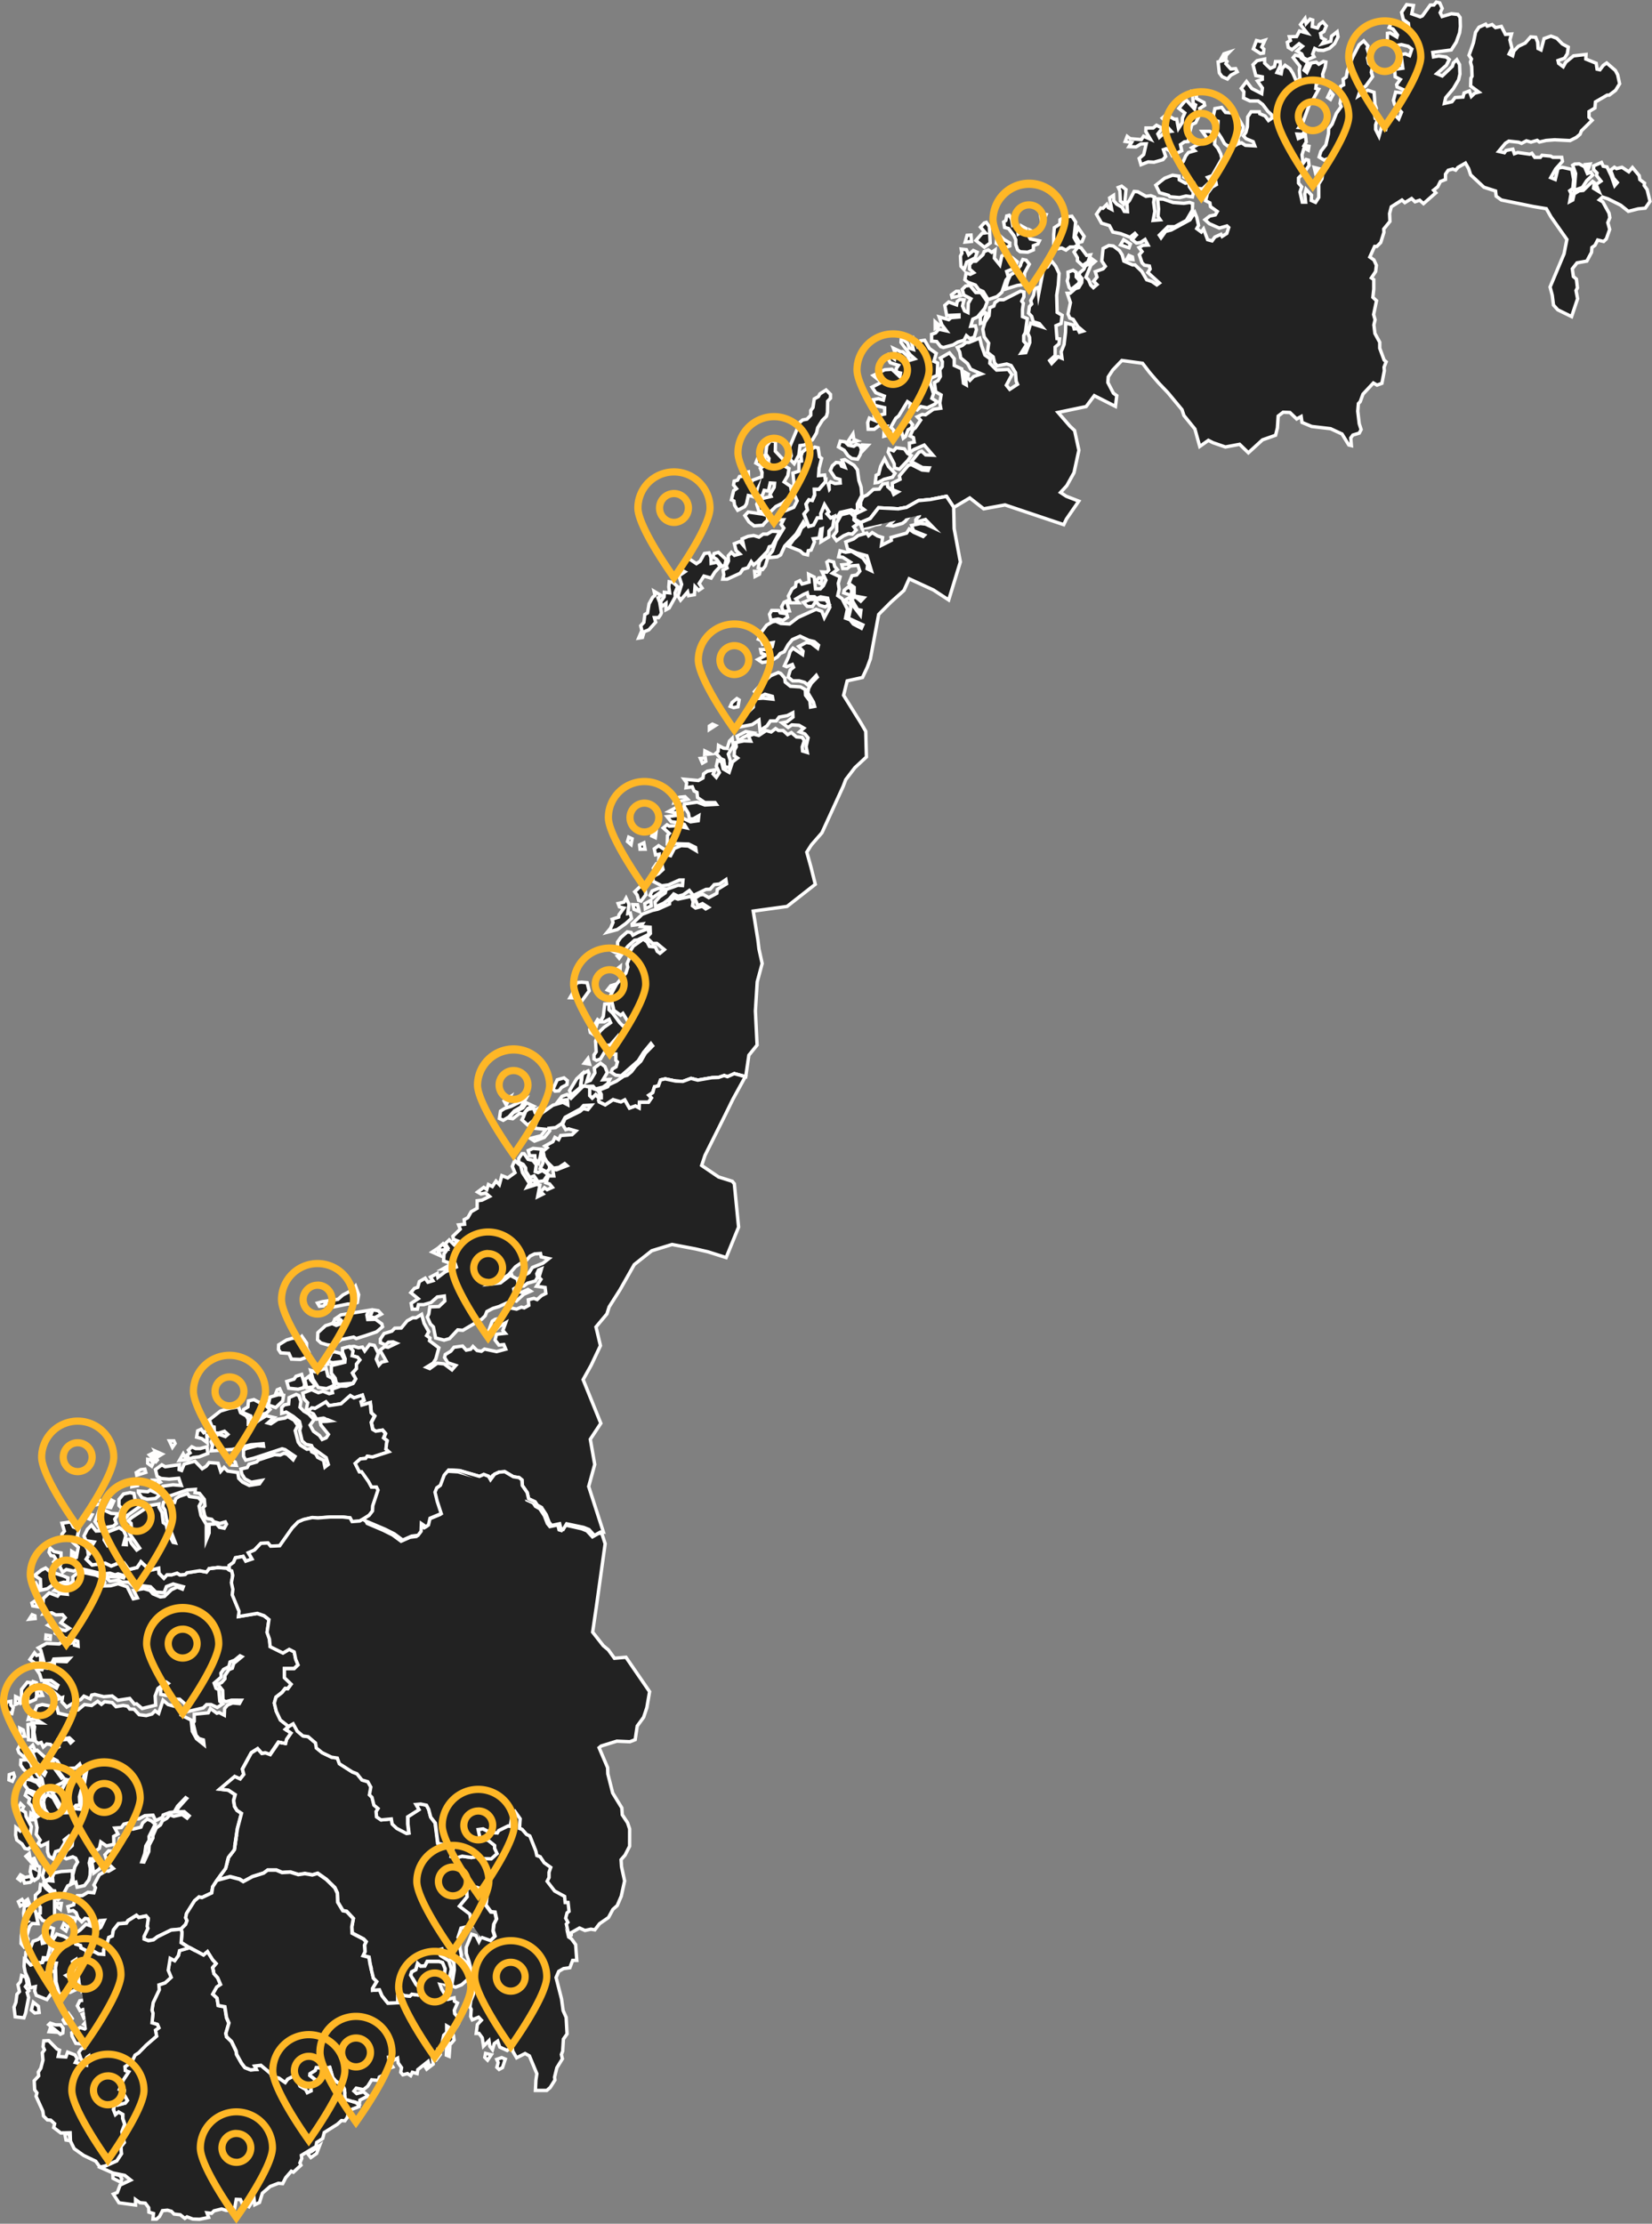 <svg xmlns="http://www.w3.org/2000/svg" viewBox="0 0 488.38 657.08"><rect x="0" y="0" width="488.38" height="657.08" fill="#808080" stroke="none"/><defs><style>.cls-1{fill:#222;stroke:#fffefd;stroke-miterlimit:10;}.cls-2{fill:#ffb726;}</style></defs><g id="Ebene_1" data-name="Ebene 1"><path class="cls-1" d="M37.93,647l.18,1.86L37,648.68l-.39-2Zm-4.4-30.22L32,616.68l.4-1.14Zm-1.19-2.63,1.56.51,1.54,0,.72,1-.1,1.41-.7.35-3.47-2.83Zm12-3.78.13.59-2.18,1.71-.52-1.13Zm-2.27-.25-.92.33-.8-1.42.74-1.5,2.39-.34,1.18,1.08-.21,1.3Zm-17,1-.5,1.45-2.59-.29-.35-2.85L22.2,608l.29-2.36.75-.81-.44-2.05.73-.89.35-1.81,1.27.48.41,2-.56.79,1,1.26-.48.48.43,1.47Zm4-.14-1.31.17-1-.85.59-2.33,1.48,1.19Zm9.78,1.82-1,1.42H36.69l-.52-1,1.6-1.89ZM24.71,595.3l.67.49.86.75.33.38,1.87-.56,1.61-.14.43-.77,1.16-.14,1.47-1.79.07-4,1.08-1.7,2.13.69L39,590l.76-.06.16.81,1.36.42.12.7,1.63.82-.09.91,2.25-.73,1.39.77,1.57.13v-1.4l1-1.87.51-1.71,1.06-.45.29-1.74,1.5-1.85,2.37-.2.47-.75,2.48-1.53.69.61,2.16-.43.65.73L61,585.52l.23.62-1.13,2.37,0,.79,1.29.49,1.48-.27,1.16-.87,4.07-2,2.93-.29.26,1-.24,3,2.42,1.53-2.89.81-.36,1.5-1.09,1.48L67.79,595l-.56,3.53.85,2.09-1.75,1.61-1.86.63.09,1.45-1.78,3.76-.35,2.26.3.94-.29,2.78,1.59.48.42,1-1,.7.33,1.76-3.1,2.67-2.21,2.25-1.08.7-1,2.11L54.44,627l.09,1.16,1,.38L53.9,631l-1.1,2.71,1.43.39-.18,1L55.12,637l-.6.76-2.42.62-.72-.17L51,639.66l.6,1.53.94-.78,1.22.71,0,1.21.58,1.73-.82,2.16.68,3.21-1,1.22.18,2.07L52,654.83l-3.43,1.53-1.55.3-1.23-1.72-3.56-1.7-2.81-2L38.32,649l-.09-2.48-2.77.07L33.36,645l.28-1.13-1.15-1.06-1-.08-1.14-1.15-.2-1.44-2-4.39.26-1-.67-.91-.14-2.67,1.33-1.44-.11-1.11.73-1.14.63-2.4L30,622.91l.63-.88-.41-.93.21-1.72,1.46-.08,2.44,2.49.76.34L34.69,624l2.28.15.52-1.44,2.17.82.65,1.11-.55,1.13,3.32.8.1-1.36.59-.91,1.89-1.21,2.39-1.17h2.09l3.59-.88-.17-.54-3.93.74-2,.08-1.64.94-2.81,2-1,1.45-.78-1.1-.62-1.8.67-1,.95-.38-.62-1.14-1.88-.19-1.12-2.16-.09-.95,2.52-1.57,1.31.45.89-.73-1.16-.67L44.33,612l.11-.73L47.67,609h1.19l1.61-1.45L46,609.15l-.8-1.52.58-1.08L43,605l.94-1.69,2.21-.89.07-.73,1.77.12,1.39-2.42.49-1.66L53,597l1.15-1.34-4.18,1.42.77-1.63,1-1.3.11-1.85-1,.16.22,1.94-.87.71-.7,1.82-1.21.94.19,1.25-1.63,2.13-3.55.81-1.7,2.36-.76-2.52.16-2.3,1.34.4,2-.41.1-1-3.42-.1-.9-1.67.2-1.74-1.4.91.77,2.68L37,600.05l.49.36,1.77-.42.44,2.15.62.72L40,604.22l-1.81.84L37,604.67l-2.93,2-.21-1.63,1-.08-.8-3-.16-4.19.26-1.37-1-.08-1.69,2.45,2.21.1.09,3.06-.46.3-.09,2.35-1.87,2.6-3.14-1.26-.46-1.26.17-1.3-1.55.36-.51-2.53-.91-2.05-.34-1.74Z" transform="translate(-17.49 -16.33)"/><path class="cls-1" d="M270.86,146.58l-1.82.51-.69-.55,1.31-2,.26,1.63ZM268.2,151l-1.12-1.6-1.71-1,.53-1.71,1.42.2,1,1,1.56.32.84-.58,1,.33.44,1.17-.36,1.55-.77,1.34-1.72-.21Zm9.06,5.41.57-2.27L279,151.9l1.16,2.3,1.92,2-.75,1.13-2.51.63-1.65.91-.93.12.26-2.22Zm-4.69-8.59,1.51.08-1.4,1.49Zm13.9-7,.81,1-.4,1-.92.52-.8,2-.63.47-.57-2.16.81-2.4Zm-1.62,8.13.95,1.37,1.07.59-1,1.48L283.35,155l-1.43-.41-.08-1.2-1.79-3.46.26-.91,1.34.53.79-.91Zm-.9-32.69,1.77,1.45.6,1.5,1.18.37-.75-3.16.66-.32,1.26,2.46.94-1.5,1.23-.18,1.43,2.44,2,1.42-.69,2.35,1.13.5-.16,3.67-1.77.76-.39,1.19,1.06,3.5-.47,1.33,1.56,1-.76.75-2.16,1.05-1.89-.38-1.1,1-2.16-.76.15-1.12-.86-.58-2.58,4.22-.86.7-1.48,2.63,1.1,1.2-1.26,1-1.9.49.08-1.5.75-1.45-1.51.09-.49-.46-1.66,1.25-1.8,0L274,141.2l.49-1.32,1.77.74-.34-1.26,3.1-.7,0-1.86-3-.72-.32-1.66,1.48-.29,1.45.42.3-1.18-2.53-1-1.12-1.65,2.8-1.44-2.45-2,3.44-1.7,2.1-.13,2.34,2.18.19-1.07-1.1-.28-.17-1,.67-1-2.44-.8-1-2.05.4-.34,1.9,1.37.25-1.65-.6-1.57,2.13,1,.61,0,1.45,1.32.64,1.23,1.48-.44-1.36-1.2-2.71-3.65Zm-14,53.7,1.27,1.1-1.35.9.73,1-1.15,1.2-1.1-.14-1.47.62-2.1,1.43-1-1.35,1.06-1.4,0-2.49,1.35-2.42,2.65-.63,1.18,1.15Zm24-58.54,1.24,1.1-1.23.79Zm14.52-29.2.6-.18.89,1.22.26,4.87-1.7,1.26-2.51-2,1.82-2.12,1-.13-1.48-1.7ZM316,88.11l0,.9-1.13.4-1.18-.24L312,88.23l.15-1.44,1-.72,1.24,1.1Zm-2.33,14.58-1.47,1.3-2.28.77-.51-.21-1.27-2.07-1.29-.57-1-1.35-2.25-.84-.86-.73.36-2,1.23.4,1-.49-1.21-1.06V94.52l.9-1,1,0,2.06-1.93.36-.93,1.22-.48,1,.71,1-.69-.21,2.41,1.62,2,.58-2.64,1.08-.65,2.08,1.21,1.4,1.15-.7,1.85-2.42,1,.49,1.68-.7.89Zm-5.12,5.85.56.41-.74,2.68-1.06.28,0-2.08Zm.19-3.94.59.94-.71,1.89L306.46,110l-1.4.64-.6,2.09,1.4-.12.29,1.15-.66,2.23-1.3.37-1-.85-.72,1.36-1.81.52-1.38.85-2.88.77-.84-.27-1.15-1.49-1.51-.13v-2l1.18-.42.95-1.09,2.25.48-1.35-1.79-.8-2.32,2.83.81.69-.59L301,110l0-.61-3.63.17-.57-3,1.16-1,2.32.85.19-1,.79-.6,1.21.14-.44,1.81.62,1.43,1,.48.1-2.72.77-1.34-2.09-1.1-.49-1.66,1-1,1.27-.19,1.75,2.11,1.49,0Zm-8.54-2.2.7,0,.49,1.27-2.43.55-.2-.76Zm19.1-8.22.57-1.18,1,.22.91,1.18-1.37,2.54-.2,2.5-.39,1-1.63.25-3.46,1.08.79-2.72.69-1.45,1.3-.81,1.66-2ZM314.2,81.92l.64-.44.26-1.33.76-.21.67,1.15.33,1.78.83-.39.57,1.1.25,1.89,1-.57V83.13l1.35.76-.15.81,1.37,2.23,2.69.57-.45.92-1.32.51v1.24l-1.68.68-2.25-.13-.74-.57-.55-1.57,0-1.42-.57-1.25-1.56-2.06-1.17-.31Zm9.42,3.19-1.56.38L322,84.34Zm1.73-3.64L325,79.41l1.75.33-.65,1.43Zm5.51-.2,1.29-.78,2.22-.27,1.12,1.72L335,86.51l1.19,2.17-1.07.62-1.26,0-1.24.93-1.26-.62-1,.2L329,88.49,329,85.65l.19-2.05,1.64-1.08Zm6.51,6.46-.79.21-1.24-2.1.91-2.21L338,86.19Zm1.37,4.06,1.12-.15-.74,2.08-1.59,1.09L336,93.38l0-.92L335,90.79l1.15-1.44.91.19ZM303.8,93.54l-.54.24L302.5,96l-.92-1-.16-3,.45-.86-.21-1.21,1.53.18.66,1.48,1.38-1.24,1.14.51-.59,1.66Zm.89-5.87-1.86.19.56-2,1.16-.07Zm46.57,1.87-2.5-.84.91-1.54,2,1.29ZM349.71,76.6l-1-.88-.15-3-.47-1,1-.37,1.28,1-.33,3.41Zm14.43-8.5,1.9.29.08,1.07,1.8,1,1-.2.18,1.25,1.2,1.7L370,74.52l-1.85-.27-1.94.46-2.89-.24-.36-.42-2.67-.78-1.11-2.21L361.78,69ZM352.27,92.25l.13.8-1.77-.16.6-1.09Zm-19,6-.05-1.52,1.52-.54.91.61,0,1.38,1,1.08-.29.85-2.21,1.78-.6-.66L333,99.32Zm73.1-30.91L406,65.81l1.31.34ZM378.51,57l-1.14-1.69.23-3.15-1.11-.43-.26-1.31.42-2,2-.35,1.12,1.47,2.18.21,1.36,1,1.71,3-.12,1.06-1.47,2.27.2,1-1.35,1.18-1.9.17-.87-.64Zm2.42-25.29-.93.95-.11.88-1.4.18.84-1.49Zm-.7,2.77-.33.68,1.44,1.56,1.44-.11.47.94-1.89,1-1,1.14-1.58-.71-.82-1.1-.36-3.26,2.25-.61ZM362.29,50.21l2.36,1.33.69,0,.54,2.74L367,52.55l.05-1.34.7-1.5L366,48.34l2.11-2.52,2.51,2.72.32-1.2-.67-.38L370,43.73l1.19.9,0,.83,2.25,1.17.18.82-1.47.92.28,1.23-1.47,3-1.14.54L369.07,56l-.32,2.15-1.1.09-1.18.83.38,1.8L364,62.28l-.67-1.37-1.1-.64-.8.29.66,2-.81.95-2.63.75-1.74-.09L354.8,65l-.54-1.85L355.6,62l.74-3.18-1.6.06-1.42.86-2.07-.07.78-1.26-1.89-.29.58-1.49.87.68,3.31.28.67-1,2,.87-1.35-2.3.05-1,2.12,0,1-.82,1.69.88-1.3,1.68.46,1,1.64-1.49,1.87-.28-1.18-1.32-.49-1.58-1-1Zm15.23,9.9.86,1.71.33,1.43-2.86,5-1.36.48.87,1.17L373,72.15,371.19,72l-.85-1.76-2.87-1.58.18-.75-1.08-3.19.75-.71.7-1.61.8-1,1.87-.54-.91-.85,1.81-.95,1.83-.43.85-1.59-1.38-1.88,2.26,0,1.59,1.17-.19,2.67Zm33.31-14.42-.87-.58.82-1.71.8.92Zm-7.54-23.88.33,1.48L404.79,22l.78.25-.15,1.94,1.58.43.56-1.09,1-.72L409.59,24l-.72,1.66-1,.56.27,1.26,1.09.59-.87,1.21,2.56-.76.23-1.5,1.64-1.3.26,1.49-1,2-1.49,1.37-1.81.64-1.59-.07-1-.48-.61,1.66.41.77-2,.9-1.12-.59-.53-1.14-1.41-.85L402.54,30l-1-.74L399.44,31l-1.1-.66-.28-1.49.92-.56-.32-1.11,2.14-.05.86-1.63,2.29.63-2-2.54Zm-13.13,6.78,1.28-.37-.94,2,.64.64L391,32l-.89.13-2.1-1.35.93-2.48ZM483,64.81l1.34-.06,1.61.87.83,2,1-.41.54.85-1.74,1.65-1.3,2-2.43.89.44-5-.86-2.45Zm4.56,0-.64,1.77-.68-1.63ZM264.15,168.86l-1.09.49-1.06-1.2.55-.58-1.32-2.15-1.12,2.71.1,1.2-1.1,0L258,171.47l-1.4.39-1.38-3.67,1-1.18-.4-1.74.83-1.24,1,.2.69-1.61-.07-1.69h1.35l2-2.32-.08,2-1.68,2.56-1.5,1-.4.79.71,2.79.47-.05-.54-2.49,1.88-1.47,2.15-2.77-.06-1.75.48-.53,1.3.53,1.55-.15-.09-1.07-1.43-.43-1.44-2.17.6-1.42,1.11-1,1.2.11.44,1,1,.35-.83-2.15.77-.15,2.74,1.68,1,1.33.43,3.14.66,2,.21,2.43-1.33,2.58L271,167l-.84.5-1-.51-3.31.76-.77,1.33Zm35.27-2.57L297.29,163l-4.8.94-3.47.32-3.54,2-2.45.43-5.82-.3-2.46,3.16L272,170.7l.35,1.71-.85-1.91-1.34-.78.13-1.5,2.69-1.28-1.11-.85.08-1.5.66-1.46,1.23-.53,1.87-1.67,1.73-.08,1-1.48,1.39-.24.09,1,1.3,1.16.49,1.14,1.26-.75-1.61-.64-.11-1.93,2.32-1.15-.19-1,2.65-3.15.83-.22,3.2,1.62,1.8.17.33-.8-2-.09-3.28-1.75,2.27-2.81.81-.28,1.14,1.09,2.16.1-2.57-3-3.17,1.37-1.15.88-.08-2.83,1.45-.3-.24-1.32-1-.49.88-1.88.68-.51,1.56-2.28-1-1,1.45-.68,1,.1,2.33-1.65,2.18-.3-.29-1.52.39-2.4-1.59-.91-.39-2.75,1.06-.57.71-1.24-.16-2,.69-.9.06-1.45-.62-1.07,2.7-1.55,1.42,1.73,0,2,2.22,1,.51,4.26.83.47-.28-3.65.89.49-.24,1,.72.82,1.1-1.13,2.27-.76-3.16-1.39-.94-1.69-2-1.65-.31-1.78-.71-1.32,1.47-.57,1.11-.89.86,0,3.2-1.3.53,2.21,1,2.81,1.57,1.13-.12,1.3,2,2,3.43-.19,1.13,1.53L315,130.15l1,1.23,2.3-1.5-.39-.88-.21-2.55-1.28-2.1-1.31-.46-2.8.55-.77-.84-.44-1.82-1.68-1.32.35-2.75-1.32-1.85-.41-2.27.63-2.1,1.21-1.86.22-2.39,1.19-.47.33-1,1.18-.87,1.38,0,5-2.54,1,.27,0,1.39-.63,1.31.48.61-.27,1.82,0,2.13,1.42.57-.56,4.15-.49.9,0,1.66.87.92-1.64,2.59,1.39-.14,1.18-3-.06-1.52-.54-1.25.85-2.92,3.4,1.09-.83-1-1.79-.52-.48-1.63-.93-.94.26-1.93.68-.76-.29-1,.86-1.63.34-1.91.94-.35.2,2L326,95.63l1.17-.42,1.14-1.83L329.59,95l1,2.13-.23,3.43-.48,3,.14,5.07,1.47.86-.31,2.44-1.51.64.3,3.81.74.09-.15,1.47-1.14.94,0,2.52-1.62,1.47.59.87,1.92-2,1.14.46-.25-1.94.86-2.14.43-3.64.07-2.7,2.15.59.35,1.16,1-.13.55,1.09,1.1-.33-1.55-1.3-1.4-2.16-1-.37-.53-1.22.71-3.37-.93-2.75.83,0,1.56-1.37,1-.32.88-1.47.07-1.19-.83-1,.21-.76,1.19-1,.44-1,1.32-.68.71-1.29.89.65L340,94.67l-1.48,3.58.79.77.65,1.55.77.76,1.06-.91-1-1,1-1.2-.51-1.62,2.31-.82.67-.76-1.05-1.57.39-3.7,1.71-.88,1.31.15,1.82,1.38.8,1.25.49,1.83,2.6,1.13.71,0,2,1.92L356.48,99l1.56.52,1.44,1,.77-.56-3.43-3.12.68-1-.21-.9-1.51-.27-.67-.69-.8-2.39.8-.92-.9-1.21,1.16-.63,1.51-.07L356,87.1l-1.36.89-1.18.16-1.3-1,1.26-1.38L353,85.3l-1.44,1.15-2.79-1.09-2.3-.46-1-1.91-2.34-.72-1.49-2.64,1.26-1.82.65.07,1.13-1.14.45.93,1,.52-.61-3.38,1.16-.75.07,1.58.86,1,1.58.9.68,1.27.93.07-.15-2.48.73-.83,1.39-2.67,1.08.09,2.41,1.35,1.44-.18,1.09.41-.26,1.53.36,2.69-.51,2.68,2.12-.18-.67-1L360,78.1l-.27-3,1.69.07,2.88,1,3.15.24,1.72-.26.9.32L370,78.41l-1.79,3.06-3.44,1.85h-2l-2.55,2.5.51.77,1.36-1.89,1.64-.4,5.54-3,1.44-2.18.59,1.44.52,2.38-.54.94,1.35,1,.66-.91,1.21,3.19,1.32.35.82-1.13,1.82-.82.33.63,1.38-.88.57-1.75-.52-.47-2.26.64L375,82.42l-1.28-1.16,1.41-1.09,1.65-.35.58-1-2-1.42-.2-1.13-1.25-.63.54-2.17,1.4-1.87,1.23-.72-.39-2,1.62-3.22,2.52-3.25.18-1.49.75-1,1.54-1,1.23-.4,1.14.75,2.76.16-.47-1.24-2.08-.85-.79-.86.74-1.08.42-1.6.1-2.92,1-1.52,2.44,0,.12.57,1.58.67,1,1.35,1.16-.79-.25-.93-1.09-1-1.5-2-1.37-1.06H387l-1.88-.89.09-1.83-.77-1L386,40.41l1.56,2.07L390.49,44l.2-1.67-1.46-2.05,1.43-.5,0-.75-1.92-.37-.83-3.2,1.21-1.2,2.24-.47V35L393,36.55l1.27-.55.3-1.48,1.35,0,.07,1.11-1,2.14,1.26.35.26-1.5.89-1,1.43,1,.89,1.39,1.14,2.63.94-1.27-.21-2.2.2-1.25-2-2.58.62-.72,1.52.4.26.56,1.9,1.28L403,37.07l.85.65,1.26-2.79,1.5-.24.76.61,1.37-.81.72.17-.21,1.46-.75,2.15.14,1.63-2,1.23-.16,1.32.84.25-2.1,3.8-.7.89-1.75,4.81L401.48,54l1.38.11.25,1.37-.72.55-1.45-.08.38,1.31,2.11-.89.22,1.91-.6,1,1.4.27-.18,1.16L403,60.08l-.6,2,.3,2.53.92-1.16.69.21.19,1.56-1.31,1.88-1.82,1.81v1.53l.95,1.11-.51,1.52.67,3,1,0-.25-2.4.36-1.42L405.21,74l-.07,1.57,1.27.56.94-1.45,0-4,.95-1.51.3-2.52,1.06-1.35.16-2-.9.33-1.46-.9L408,61l1.46-1.86.77-3.3.06-1.54,1-1.26,1.28-3.23,1.43-2-.35-.92.31-1.65L413.56,43l.25-1.16.9-.44-.16-1.65.93-.66.33-1.85,1.59-4.06,1.88-3.61,1.37-1.15,1.23,1.44-.24.81.59,1.79-.46,1,.36,1.64,1.11,1-.36,1.59.39,1.28-2,2.76-1.61,1.18-.6,1.8,2.77-1.73,1.88.64.27,3.59.4,1.14-.61,1.57.29,1.41.65.2-.54,1.71,0,1.34,1,2,.79-2.79,1.22.69.61-2.83L430,50.48l1,1,.82-2-2.06-2.28L429.44,46l.64-2.44,3.05.34.32-.58L430.51,42l-.14-.67,1.1-1.51L429.93,39l-.12-2.17,2.39-.34-.52-4,1.26-.27,1.27.55.65-1.94L433.79,30l-2-.49-2.32.43-1.8-1.11,0-2.66.77-.11,2,1.21.19-.58-1.29-1.76-1.18-.47.78-1.7,1.69.59,2.24.17.33,1.54.84.17-.17-2-1.51-1.11-.52-2.14,1.5-2.29,2,.25-.5,2.47,2.5.89.65-.28,2.34-3.21h1.06l.73-.86,1,.25.73,1.63-.6,1.24.57,1.14,2.75-.82,1.91.2.66.91.08,2.66L449,26l-1,2.79-1.47,2.3-5.46.72.2,1.33,1.55-.26,2.22.3.89.74-.86,1.71-2.83,2.48,1.62.67,3-2.86.3-1,1-.94.82,1.44.11,2.79-.4,1.7-1.54,2.61-2.27,2.69-.38,1.69,2.23-.51.94-1.24L450,45l.31-1.19,1.57-.6.58,1.61,1-.94,1.21-.34-2.42-1.8.08-2.27.34-.61-.11-2.84-.36-1.34.29-.92-.72-1.1L453.07,29l.64-3.13,1-1.49,2-.9.43.59,1.47-.48,1,.9,1.73-.35,1.2,2.36,1.8-.12-.48,1.74.61,2.46-.85,1.71,1.05.53.38-1.41L466.39,30l2-.94L470,27.23l1.49.12.58,1.47.12,1.85.88.42.89-3.36L476,27l1.72.64,1.67,1.7,1.73.91-.28,1.94L480,33.55l-1.92.67.19.84,1.35,1,.76-1.35,2.29-1.87,3.7-.42-.06,1.36,3.06,1.24.26,1.75.85.18,1-1.32,1-.69,2.56,2.21.68,1.27.58,2.67-1.2,1.94-1.87,1.41-.62,0-3.46,2L489,48.24l-1.75,1.06,0,1.67.91.91L485,55l-.4,1-1.08.92-1.87.95-4.57-.23-2.5.19-2,.47-.66-.5-1.83.53-1.34-.39-1.45.75-.86-.34-2.9-.32-1,.63-2,2.41,1.7.39.48-.67,2-.39.46,1.35,1-.35,3.56.5.62-.27.85,1.2,1.64,0,.5-.61,2.57.24.64.36,2.62,0,.22,1.19-2,2.22-1.47,2.59,1.34.55.83-3.36,1.24-.24,2.82.62.55,3-.25,2.63-.91.67.4.84-.42,2.38.92-.48.42-1.84,1.44-.87,1.24-.13,2.76-2.66.52.4-.25,1.63,1.63,1-.87-2.12,1.45-1-1.3-1.64.13-.75-1-1,0-1.11,2.32-1,.51,1.11,1.11.19,1.28,2.66,1,2.88.78-.92L494.5,69l-.88-2.4,1.13-.85.63.41,1.62-.4,2,1.33,1.09-1.26,2,2.4.18,1.15,1.39,1.06-.11.69.88,1.21.85,3.5-1.4,2-2.12.21-2.88.73-2.27-1.82-3.79-1.89-1.57-.52-.93.84,1,.58,1.86,3.36.22,1.33-.59,1.46.55,2-1,2.81-.79.75-1.76-.42-.81,1.57-.89.63L488,90.88l-1.39,2.6-2.9.52-1.4,1.77.32,2.28.89.76.3,2.58-.41.79.46,2.43-1.77,5.27-4.08-2-1.27-1.4-.37-2.91-.64-2.43,4.12-9.79.85-4.26L476,80.4,474.63,78l-3.93-.66-9.34-1.91-1.56-1.13-.17-1.53-3.44-1.11L452.26,68l-.61-1.85-.92-1.63-2.21,1.26-.69.83-.84-.33-1.37.36-.8,1.15,0,1.58-1.51.59-.79,1.57-1.23,1,.67.78-3.64,3.19-1.13-1-1.37.46L434.8,75l-2,1.21-.85-.77-3.15,2-.51,2,.11,2.31L426.57,84l.05,1L425.67,88l-1.15,1.15h-.65l-1.42,3.13,1.21.85.73,1.59-.22,1.84-1.26,1.89.7.49,0,2.83-.26,2.42,1.08,1-.86,4.08.43,1.54-.35,1.52.31,2.53,1.42,2.61v1.75l1.28,3.47.62.56-.62,1.58.08,1.06-.72,3.71-1.44.53-1.08-.63-3.08,3.3-.81,2.22-.54.57-.19,2.23.44,3.71.56,1.73-.55,1.05-1.88.57-.64.87L417,148l-.77-.19-2-3.24L410.84,143l-5.56-.65-2.88-1.2-.25-1.74-1.32.73-2-1.92-2-.08-1.47,1.13-.23,3.52-.54,2.15-3.87,1.36-4.17,3.82-2.59-2.5-4.21.79-3.67-1.27-1.35-.69-2.56,1.8-1.43-5.15-3.25-4-.56-1.71-4.15-5-2.86-3-2.58-3-2.08-2.71-6.11-.83-2.72,2.85-1.31,2-.11,1.66,1.63,3.15,1,.73-.39,3.17L341,133.24l-2.41,3.22-8.31,1.74,3.53,4.07,1.36,1.28,1.27,5.82L335,156l-2.14,3.85-1.85,2,1.7,1.12,3.7,1.44-3.66,5.3-.79,1.65-17.36-5.83-6.3,1.15-4.12-3.22Z" transform="translate(-17.49 -16.33)"/><path class="cls-1" d="M149.56,620.47l.92.68-.21,2.79-.83-.34Zm1.13-.13-1.63-1.12.72-2.07,0-1.65,1,.53.76,1.75.18,1.36ZM73.48,591.82l-2.41-1.53.23-3-.26-1L72.35,585l.43-1.15-.4-.87.26-1.26L75,578l1.34-1.12.85.17,2.9-1.38.29-1.81,1.24-1.9,3.87-1.05,2.79.72,1.11.71,2.7-1.46,3.34-1.06,1.18-.89,2.51,0,1.75.74,2.42-.14,2.39.75,1.91-.3,2.23.39,1.55-.46,2.53,1.76,2.56,2.5.74,1.58.11,2.68,1.52,2.51,1.1.22,2,2.11-.45,2.44.09,1.87,3.37,1.75.77.8-.48,1,.16,1.9-.58,1.2,1.74.47.34,2.09,1,4.07,1,1-1.21,2,0,.58,2-.15.76,1.79,1.72,2.14,2.9-.09v-2.17l1.12-.54.78.56,1.68.19.61-.58,1.89.26.92-.39-.78-1.91-.86-.92L138.91,600l.32-1,1.2-.63.53-1.84.87.81,1.27-.06.69-1.33,3.53,0,1,.32.75,1.85-.16,1.12.25,2.08.92,1.41-1.15,0L147,601.21l1.11,3,1.81,2.9,1.79-.44.13,1,.89.52-.94,2.17.13,1,1.3,1.47-.1,1.34-.69,1.13-1.08.75-1.81-1.1v1.94l-.87.83-.62,2.89.12,1.31-1.07,0,.55,1.48-1.25,1.64-1.08-.53.23,1.75-1.91,1.48-.57-.93,1.19-.67-.2-.69L141,627.88l-.19,1.17-1.41-.39-.51,1-.93-.61-1.37.36-.63-.75.24-1.36-1-1.4-.17-1.41-1,.51-.44-.91-1.23.13.14,1.19,1.13,1.69-1.85.66-.64,1.59-1.51.73-.26,1-2-.19-1.19,1.91-1.25,1-2.13-.44-.68.86.82.74,2-.51,1.41,1.17-2.47,1.27-.22,1.53-.89-.77-3.26-1-.21-2.84-.49-1.1-2.11-1.39-.9-1.07-.86-3-1.37.27-2.61-.24-.33.87-1.54.94-.06.52,1.67,1.3-1.35,2.1.07,1.15-1.11.52-.46-.92-1.68-1-1-2.2-1.07-.69-1.6.82-.72,1L100,630.4l-2.18-.58-.33-.83-2.85-2.38-1.88.22.53,1-1.68.12-1.7-.66-1-1.3-1.44-2.59-.15-1-1.36-2.82-1.47-1.42-.22-1,.91-3-.71-1.6L84,609.31,82,608.93l-.34-2.2-1.26-1.17,1.18-2.09,1.12-.76-.86-2-1.09-1.2-.4-1.82,1-1.16-1-1.07-1.52-2.42-1.17,1Z" transform="translate(-17.49 -16.33)"/><polygon class="cls-1" points="138.88 565.61 135.82 563.28 138.1 560.51 137.97 558.55 138.72 557.76 140.55 557.8 141.91 558.23 143.07 561.06 143.83 561.24 143.6 563.09 145.09 565.03 146.28 565.14 146.73 567.11 145.96 568.61 145.73 570.59 146.25 572.2 144.99 573.4 142.18 572.42 142.57 570.23 141.57 568.45 140.14 569.17 139.39 568.5 138.88 565.61"/><path class="cls-1" d="M224.17,188.77l.88,1.32-1,.67-1.09-1.1-.18,2.39-1.73.3-.27-1.12-2.1,2.44-.76-1.24L219,189l-.8-2.52,1.75-1.19-1.28-.71.91-1.82,1.65-1.31,2.14,1.44,1.09-.73,1.28-2.28,1.37-.19.56,1.39.05,1.73,1.75-.36.95,1.22-1.61,1.73-1.09,1.75-2.13-.6Zm-8.84-.53,1.18.24,1.3,1.21-.77,1.82.09,1.2-1.84,3.3-.91.48v-1.88l-1.36,1-.2-1.51,1-1.37.07-1.39,1.57.18-.25-1.72ZM212.77,198l-.58.82-1.24,0,.38,1.36-2,2.24-1.42.59-.49,1.68-1.13.19.95-2.25-.34-1.39.94-1,.28-2.33.8-.46.45-2.7,1.08-1.94.68-.56-.27-1.2,2.07,1.23L212,193l.5,1.25.52,3.16Zm17.1-18.46,2.3,2.13-.42,1.69-.8.36-1.58-2.12-1.13-.71.35-1ZM243.44,171l-.45.54-2.55.18-1.53-1.18-1.23-1.86,1-1.06,4.27.62,1.41.46.06,1.31Zm14.39-34.24.38-2.56,1.22-.68.45-.81,1.82-1.15,1.31,1.31V134l-.84.89-.06,3.33-.3,1.12-1.22,1.2-1.36,2.17-.37,1.57-1.18,2-2.37,1.54L254,148l-.35,2.8-1.37,2.55L251,152l.41-1-.48-2.6,2.13-5.08.56-1.89,1.14-1,1.3-.25,1.11-1.16,0-1.39Zm-16.7,24.83-.74,1.49-1.68-.33-.54,2.46-.52.83-2.07,1.06-.92-1.46-.2-1.27-.74-.34.66-2.72.85-.6-.88-1.07.18-1.16,1-.27.58-1.07,1.11-.06.11-1.05,1.41-.26.06,2.22-.33,1.06.88.46.59-1.28,2.75-1,.08-1.34-.51-1.19,1.07-.72,2.52.44-1.21-1.41.19-1.21-.92-1.33.25-2.42,1.11-1.48,1.49.22-.07,2.86,2.32,2.45-.08,1.68,1.8,1-.34,2.11-1.09,1.83,1.91,1.3.3,2.05-.78,1.22L248.85,165l-2,1L245,167.8l-1.29-.44-1.85.13-.65-2.15.49-1.06,1.6-.75,2.12-.51-.3-.61,1.23-2.07.12-1.21-1.29-.08-.52,2.38-1.26-.21-.57,1.57-2.08.3Zm1.3-10.34.9-.25.56,1.84-.65.78-1.3.13-1-.59.52-1.35Zm24.66,39.46,1.24-1,.95.86-.12,1.69-2.25-.76Zm-6.62-3.68-.28,1.83-1.46-.76.79-1Zm-4.32,8.49L255,194.31l2-.84,4.62.07,1,1.38-1.18.75-1.68-.49-1.1-1.14-1,1.52Zm-5.29,1.33L249,197l-.43-1.37.71-1.34.7-.32Zm-3.13-.12.4.69,1.92.28.26,1-1.34.93-1.4-.39-2.17.36-.42-1.74.64-1.15Zm-5.54-11.5L242,186l-1.29.67-.15-1.51Zm-.18-2.89.77-1.11,1.07-.51.55.65-.68,2.23-.78,1-1.31-.45Zm-4.68-4.78-.44-2,1.73-.74,1.68-.25,1.57.47,1.23-.89h1.21l1.38-.84,2.35.08-2.23,4.23-.91.28-.53,1.33-3,3.15-1.11.86-.69-.94-1,1.79-1.46.44-.8,1.18-3.81,1.75-1.34,0,.3-1.3-.22-1.35,1.2-.64-.24-.67.65-1.41-.07-1.54.92-1,.91.88,1.57-.44-1.08-1-.52-2,1.67-.66ZM226,240.33l.14.94-1,.55-.6-1.38Zm1.61-1.24-1.81.2.07-1.07Zm5.14-2.5.39-1.27.81-.81.28,2.17-1.43,2.48.59,1.94-.23,2.08-1.37-.28-.34-2-.85-.39-1.45-1.61.63-.54.12-1.76,1.52.82,1.1.08Zm7.21-3.74-2.78,1.35-1.39.94-.4-1.27,2.56-1.37ZM236,223.17l-.34,2-1.28.25-1-.36.55-1.17,1.4-1.14Zm-7,7.54-1.81,1.17,0-1,.91-.57Zm-22.72,51.64-.41-1.52-.74-1,1.54-1.47,1.45.06.31,2.3L207,282.6Zm.43-15.08-.14-1.28,1.27-.61.35,1.88ZM203,265l.36-1.29,1,.47-.31,1.7Zm8.23-1.17-1.05-.48.47-1.53.85-.16Zm-.05,10.42-.55-1.38.89-1.27,1.08.56-.08,1.52Zm1,4.59,1.77.19-3.44,2.53-.87-.68.63-1.28Zm-6.09,13,3-1.07.29,1.59L206,294.05l-.9.11-1.93,1.71-1.27,1.5-2.43.45-.9-.47.68-1.13.82,0,0-1.52.92-1.33,1.94-1.69,1.14.18.5.81Zm.38-6.18-1.56-.64-.31-1.39,1.36.05ZM210,284l-1.74.86-.16-1.49,1.79-1Zm7.43-29.09,1.93.17-.06.63-2.16.8-1.89-.42Zm.93-3,1.64-.16.78.77-4,1,.38-1.24ZM197,291.8l1-1.2.72-1.71-.27-.94,1.93-.63.1-.68,1.45-2-1.31-.34-.39-1,1.72-.39.64-1.18.85,1.82-.36,2.73.74-.14.36,1.55-1.71,1.55L200,291Zm4.75,5.93-1.22,1.73-.55-.65Zm-12.33,8.83,1.63.14.62,2.41-2.29,3.13-.53.23-1.1-1.27-1.75-.06.78-1.33.57-2.14.89-1Zm9.94.65-1.23,2.1-1.08-.45,1-1.25Zm1.4-3.92-.52.73-1.19-.68,1.81-1.44Zm-6.16,14.65-.56.84L193,322.05l-1-.64-.17-.89,1.33-1.22,1-1.68Zm-2.83,12.82-1.53-.25,1.06-1.38Zm-1.39,6.56h-.47l-.77.31.51-4,1.68-.85.33.81-.73,2.41,1.11-.44,1.32-2.2-.18-1.44,1.85-1.43,1.29,1,.71,1.76-1.28,2.14,2-.1-.65,1.28-1.34,1-2.24.55-.7-.82Zm4.24,3.49-1-1-1,1-.72-.73,0-2.44,2.37.88.62,1.31Zm66.94-182.2-2,2.32h-1.36l.07,1.69-.69,1.61-1-.2-.83,1.24.41,1.74-1,1.18,1.38,3.67,1.4-.39,1.16-2.11,1.1,0-.1-1.2,1.12-2.71,1.32,2.15-.55.58,1.06,1.2,1.09-.49-.46,3.17-1.12,1.19L262.5,175l-2.31,1.41.38-3.87-.46.16-.48,2.59-1.71.23.35.95-1,2.4-.83.18-.2,1.24L255,180l-1-.9-3.38-1.35,1.47-2,1.55-1.52.76-1.87,1-.81-.45-.92-2.11,3.53-3.37,3.52-1.21,2.62-1,.57-2.12.22-.41-.58,1.1-1.33,1.06-3,2.32-3.82-.79-1.06.7-1.39-1.46,0,.44-2,4.06-1.68,1-1.91-1.31-2.87.36-2.33-.31-3,1.78-.56v-2.83l.77-.17-.13-1.51.38-1.15,1.35-1.12,1.17.46,1.14-.8,1,.24.39,2.62.63.49-.74,2.9-.16,2.18,1.8-.18Zm10.79,13.79-.34-1.7,2.75-1.16,2.47-3.16,5.81.3,2.46-.43,3.53-2,3.47-.32,4.81-.94,2.12,3.27.14,6.29,1.83,9.82-3.45,11.24-4.51-2.95-7.17-3.3-1.54,3.43-3.85,3.46-3.63,3.64L274.81,211l-.93,2.52-1.41,3-4.53,1-1.06,4.26,5,8,1.55,2.65.2,7.57-3.41,3.17-2.71,3.55-.73,1.93-6.3,13.76L257.35,266,256,268.13l1.22,4.37,1.29,5.13-8.34,6.54-10,1.38,1.37,8.49.32,2.71.95,4.29-1.46,5.39-.54,8.63.5,10.07-2.43,3-.93,6.34-3.27-.87-2,.9-1-.34-1.63.56-2,.08-4.15.72-2-.51-2.4.88-2.17-.1-3.07-.64-1.36.31-.62,1.76-1.16.25-.55,1.73-1.16.77.79.8-.85,1.24-2.69,0-.11,1.68-1.07-.57-1.76.64-1.38-2.43-1.16.6-2.33-.65-2.3,1.52-1.79-.87-.18-.5.67-.49,0-1.23-.64-1.26,2.53-1,.41-.63,2.14-1,2.16-1.47,1.05-.29,1.31-1.11,1.17-1.57,1.58-1.51,1.31-2.31,2.16-2.19-.52-.68-2.15,2.59-1.62,2.55-5,4.37-1.67-.18-1.31-.87.38-.94,1.08-.65.41-1.44-.49-.5v-1.81l-1.21.08-.63-1,1.48-1.59.4-2.1-1.68,1.92-2.28.26.87,1.36L195,329.25l-1.18.41-.72-.42,0-1.2.64-.91-.19-3.17,1.26-2.85,1.2-1.18,2-1.41-.45-1-1.45.76H194.9l.94-1.6.43-3.66,1.24-.08,0,1.73,1.06,1,2.16,2.9,1,1,1.8-.71-1.89-3.08-.68.55-2-1.46-1-4.37,1.81-3.38,2.74-3.23.59-1.78-.23-1,.57-1.34.26-2.22,1-1.63,2.93-2.09,1.15.81.71,1.35,1.75.17.54,1.27.81.59,1.31-1.09-2.22-1.83-1.25,0-1.76-1.74,1.09-1.19-.07-1.86-2.78-.21.49-.76-3,.41-.05-.39,3-2.87,3-1.15,1.63-.36,3.44-1.54,0-.73,1.42-1.07,1.09.38,3.88-.83.6,1.56-.2,1.23.91.66,2-.51,1,.76.8-.44-1.75-1.11-1.37.61-.89-2.18,1.51-1,1-.13,1.6.93,2.39-1.28.14-1.13,2.73-1.67-.2-1.23-1.88,1.28-1.57.17-1.2,1.37-1.25.06-3.71,1.8-1.19-1.49-1.82,1.29-1.52.39-1.29-.63L215.33,282l-1.64,1.2-2.36,1.1-.18-1.43,1.38-1.57,1.64-1.14.26-1,3.52-1.26,1.3.11.15-1.65-1.06,0-3.22,1.44-2,.26-2.59-1.33.08-1.44,1.54-.8,1.35-1.25-.31-1.36-1-1.06.15-2.09-1.05.19-.38-1.77,1.28-.93,2.31,1.51.13,1.18,1.11.27,1.11-2.14,2-.84,2.12.12,2.3,1.36-.15-.94-2.06-1-4.07-.13-.91.61-1.32-.42.06-2.57.55-.64-1.8-1.62,1.1-.93.69.41,2.06-.14,3,.63-.6-1-2-.57-1.89-.23-1.23-1.5,2.94-.38,4,1.91,2.27-.33.16-1.47-1.6.9-1.16.07-.3-1.67-1.27-2.09.09-.69,3.77-.54,2.26.84,3.39-.19-.37-.52h-3L223.7,252l-.15-1.51-.87-.43-.53-1.25-1.85.28.19-1.45-.76-1.06,4.2.39,1.37-.74.19-1.23,1.1-.79,2.29-.42-.57,1.24.94,1,.92-1.41-.92-1.88.39-1.74,1.16.46.51,2.08,1.73,1,1-3.07,1.49-1.15-1-.7.09-1.65.54-1-.13-1.23,2.38-.49,2,.08-.63-1.52,1.53-.55,1.5.39,2.17-1.45,1.49.42,1.31-1,.85.56H249l1.34,1.22,1.11-.6,1.51,1.29,1.66.11.65.94-.62,1.91.1,1.2,1.4.43-.35-1.76.59-2.57-.94-1.16-1.59-.61,1.27-1.1-1.42-.83-2.13-.13-1.1.76-1.82-1.37,1.45-.29,1.81-1.4-.06-1.28-1.62.84-2.41.44-.87,1.14-1.72,0-1,1.46-2.07,1.36-.31-3.08-2,1.33-5.19,1,3-3.74,2.51-2.42.1-2.44,2.79-.21,2.9.3-.15-.83-2.16-.62-1.09.52-1.15-.09-.89-1.2,2.07-2.22,2.77-2.5,2.21-.93.73.29,1.18,1.36.13,1.17,1.53,1.24,3,.2,1.4.77.09,1.7,1.28,1.69.19,1.8,1.21-.22-.37-1.29L256.3,221l.24-1.27.81-1.51,1.74-1.79-.29-.52-2.59,2.76-.86-.72-1.61-.44-1.9,0-1.34-1.1.63-2.15.94-.77-.34-.8-1.69.65-.65-.28,1.21-2.62.46-1.59.85-1,2.84,1.9.14-1-1.28-1.4,2.26-1.19,1.45.27,1.89,1.44.25-.9-1.28-1.06-1.67-.41L254,204.32l-2.27,1-1.24,1.5-1.16,2.09-1.19.52-.79,1-1.93,1.21-2.59.45-1.31-.87L244,209.9l-1.42-.55-.23-1.09,1.86,0,1.54-.79.29-1.27-3.08.52-.48-1.16-.81-.34,1-2.21,1.45-1.94,1.71-1,1-.2,1.48.69,2.59.15,2.51-1.93,5.35-2.42,1.69.61.73,1.87,1.64-3.08-.64-2.68-2.11-.38-1.14.5-.67-.56-1.85,0-.25-1.14L255,192l-2.25,1.34.88,1.11h-2.46l-.62-2,1.11-2.12,1-.68.17-1.21,1.11-.53.65,1,2.11-.58-.17-2.32,1.66.83.4,3.49h1.42l.9-.94.76-1.62-1.15-2.45,1.4.08.57-.66-.56-2.3.59-.43,1.43.39.3,1.32.79.92-1.46,1.08,2.27,1.07-.54,1.92.26,1.72-.43,1.91,1.29.87,1.57,3.12-.55,2.66,1.32.47,1,1.27,2.37,1.24.44-1L268.31,199l.65-2.79v-1.31l-1.75-1.21,1.39-.76,1.23,2.59,2,2.58.18-1.46-1-.22-1.4-2.35-.31-1.21h1.33l1.32,1.1.94-1-2.88-.54,0-2.55-1.58-1.15.92-2.26,1.4-.23.93-1.13-.57-1.72-2.22.19-.93.74-1.34,0-.27-1.08,1.51-.14,1-.67L266.65,181l-1.23-.13.41-1.78,1.66.42,1.75-.27,3.35,2,1.41,2-.17,1.14,1.27.6-1.33-4.42-3-.85-2.73-1.19-.51-2.06,2.33-.89,1.31-1,2.59-.73.51.78,1.08-.91,1.59,1,1.46.44-.31,2.31L281,176l-.09-.86,4.58-1.27.79-1.22,1.29.95,2.82,1.26.4-.4-3.23-1.3-.58-1.56,2.59-.58,1.52.16,2.38,1.11-2.38-2.45-2.86.77,0-.74,1-1.08.47-1.83-2.6.87-2,2.53-.81.61-2.76.79-1.32-.19,1.49-1.48-.7-.83-1.22-.36-1.16.61-1,1.67-1.4.24-2.11.77Z" transform="translate(-17.49 -16.33)"/><path class="cls-1" d="M52.94,659.2l.54.91-.22,1.06L50.9,660l-.07-1.34Zm56.63-7.11,2.4-1.73-.89,2.31-1.7,1.19-1-1.26Zm-61,4.27L52,654.83l1.41-2.1-.18-2.07,1-1.22-.68-3.21.83-2.16-.59-1.73,0-1.21-1.22-.71-.93.78-.6-1.52.35-1.5.72.17,2.42-.62.61-.76-1.08-1.9.18-1-1.43-.4L53.9,631l1.61-2.45-1-.38L54.44,627l1.92-1.27,1-2.12,1.07-.69,2.21-2.25,3.1-2.68-.33-1.76,1-.7-.43-1-1.59-.48.29-2.78-.29-.94.34-2.26,1.79-3.76-.1-1.45,1.86-.63,1.76-1.61-.86-2.09L67.8,595l1.35.6,1.08-1.48.36-1.49,2.89-.82,4.17,2.27,1.16-1,1.53,2.42,1,1.07-1,1.16.4,1.81,1.09,1.21.86,2-1.12.76-1.18,2.09,1.26,1.17.34,2.2,1.94.38.5,3.21.7,1.59-.9,3.06.21,1,1.48,1.42,1.35,2.82.15,1L88.88,626l1,1.3,1.7.66,1.68-.12-.53-1,1.88-.22L97.45,629l.33.83,2.18.58,1.86,1.24.72-1,1.6-.82,1.07.69,1,2.2,1.69,1,.46.92,1.1-.52-.06-1.15,1.35-2.1-1.67-1.3.06-.52,1.53-.94.34-.87,2.61.24,1.37-.27.86,3,.9,1.07,2.11,1.39.49,1.1.21,2.83,3.26,1,.88.77-.44.58-1.58.58-1.09.79-.43,1.68-.72,1-1-.07-1.23,1.11-3.86,2.42-.47,1.79-1.76,1.14-.22,1.21-4.31,2.6.11.94-.55,1.31.31.67-2.24,2.07-.62-.29-1.66,1.92-.88,1.75-1.28-.1-2.41.92-2.32,2-.85,2.75-1.4.67-.21-1.77-1.51,2.36-2-1-.51-1.13-1.23-.06-.5,2.74-.62.51-1.91,0L83,669.06l-2.24.55-.73.73-1.36-.15.49,1.37-2.67.54-2-.07-1.71-.65-.65.45-1.35-1.07-1.84-.2-.78-.82L67,669.41l-1.47.14-.88,1.72-.88.79-1.07,0,.16-1.67-1.36-.4-.06-1.32-1-1.34-1.58-.13-1.31-.93,0,1.62-4.89-.66L51,664.66l1.17-.47L53,662l3.14-1.48-1.76-1.39-3.49-.71-3.52-1.55Z" transform="translate(-17.49 -16.33)"/><path class="cls-1" d="M176,365.84l-1.89.94.34-1.62,1.27-.05Zm-3.58-8.62,1.17,1.67,1.44.34,1,1.3-.3,2,.84.28,1.27-.61,1.67,1.18-1.29,1.86-1.7.27-1.15-1.72-1.25.5-1.18-1.86-.06-1-.74-1.06-1.3-.63v-1.1l1-1.42Zm-25.76,28.14,1,2-2.4-1.07Zm3,.14-2,.29-.43-.85,1.22-1.08Zm-1.37,5.84,1.65-.94.43,1Zm26.08,6.52-2.07.93-2.18,2-.77-.25,1.23-2.47,1.24.11,1.75-.83Zm-45.05,5.78.93,1-2,1.07-1.37-.33.83-2ZM125.53,411l-2.72.86-.77-.44-3.65.73L116,413.87l-1.74-.16-1.89-.56-1-.93.08-2.09,2.26-2.07,2-.64,1.2.55,2.09-.77-.8-.89-1.27-.52,1.33-.92,8.29-1.35-.61,1.36.25,1.35,2.32-.06,1.86,1.37.21.83-1.77,1.51Zm-2.93-14.62.92,2.51-.38,2.31-1.22.51-1.6-.06-4.18.86-2.44-.94-.58.64-1.21.11-.56-.95,1.46-.41,4.58-.69,1.48-1.3,2.88-1.49Zm-5.2,11-1.43-.22.52-1,1.17.12Zm59.8-49.29-.5,1.91-1-1.17-.09-1-1.54,0-.42-1.53,1.43-.63,2.53.23Zm-10.07-15.27-.62-1.17,1.76-1.16Zm-2,4,.32-2.16,1.21-.78,1.88-.61,4.32-2.17-1.4,2.39-1.89,1.08-1.65,1.8-1.66,1Zm2.74-.11,1.36-1.57,2.85-1.46,1.07-1.47,2,.95-1.6.68-1.35,1.7-1.11-.23-2,1.58Zm4.29-.17.73-1.82.79-.64,1.56-.26.47,1.31,1,.13-1.17,1.86-2,1.69-1.76-1.6ZM178,360l-.1-2.09,2.05,2.88,0,.92-.82.91-1.93-1Zm0-16.8-1.12,1.48-.5-.69Zm6.22-8.37,1,.82-.12,1.15-1.61.85-.76,1-1.16.09-.56-.66,1.22-2.68Zm5.36-1.19-.51,4-2.7,2.26-.51-1.31,2.09-3.44Zm4.87,7.8.18.49,1.78.87,2.31-1.52,2.32.65,1.17-.6,1.38,2.43,1.76-.64,1.06.57.12-1.68,2.69,0,.84-1.24-.78-.81,1.16-.77.55-1.73,1.15-.25.63-1.76,1.36-.3,3.07.63,2.17.1,2.4-.88,2,.51,4.16-.72,2-.08,1.63-.56,1,.34,2-.89,3.27.87-3.7,6.73L232,345.55l-6.08,12.16-1,3,5,3.4,4.06,1.28.6.74,1.26,12.8-3.68,9-5.35-1.7-3.76-.87-6.87-1.3-6,1.85L205,390l-4.25,7.5-3.18,5-.65,2.07-3.24,3.86,1.32,5.53-2.75,5.8L189.88,424l5.23,12.9L192,441.62l1.31,7.44-1.79,6.51,4.37,13.52h-1l-1.77,1-1.61-1.75-1.59-.64L185,466.6l-1,1.64-.71-.21-.35-1.45-2.36.5-.75-.93-.88-2.29-1.36-2.06-1.26-.69-.66-1-1.91-.9-.42-1.84-1.45-2.09-.09-1.63-.83-.69-1.73-.27-2.53-1.49-1.69.14-1.33.63-1.19,1.59-.59-1-1.37-.53-1.25.56-5.88-1.69-3.25-.18-1.31,1.52-1.12,3-1.07.74-.52,1.3.64,2.66,1.2,3.66-3.31,1.37-.47,2-.76.5-1.33-.92-.09,2.28-.9,1.19-1.89.24-2.64,1.17-2.48-1.83-2.76-1.39-5.77-2.45-.77-.49,1.85-1.16,1-1.29.08-1.54,1.55-4.61-.47-.92h-1.46l-.88-1.62-2.05-2.91-.68.05-1.22-2.45,1.54-1.36,1.57-.13.45-.63,1.53.23,4.87-1.57-.86-.77.29-2.53-1-.78.54-1.31-.85-1-2,.32-.89-.54-.45-2.09,1-1.89-1-.92-.29-3-2.45.74-.25-1,.82-.46-.47-1.49-2.43.81-1.13-.66-2.71,2.41-3.58.55-.91-1.1-3.23,1.93-.9-.19-.85.7-.81-.47.37-1.78-1.12-1.18-.33-1.7,2.61-1,2,.89,1.35-.42,1.84.72,1-.26-.22-1.06,2.6-.92h1.66l2-.78.73-1.29-.93-1.73,1.15-1.33v-1.28l1-1.26-.65-.77-1.56-.43.19-1.48-1-1.24,1.4-.16,1.27.41,1.19-.19.68,1.13,1.44-1.91,1.41.28,1.17,2.34-.6,1.7.79,1.79.78-.88,1.36-.32-1.82-3.21,1.37-1.06,1,.2,2.49-1.19-1-.41-1.38.09-.88.8-1.5-.66,0-1.07,1.09-1.63,2.3-.7.86-.87,1.91-.05,1.75-2.12,1.65-.92,1,0,1.64-1,.71,2.62,1.4,2.5-.64,1.15,1,.72-.14.81,2.76,2.09-.92,3.32-.76,1.18-2,1.23,1,.4,2.22-1.59,2,.2,2.33,1.76,1.14-1.3-2.33-.78-1-1.56.22-.88,1.65-1,.91-1.15,2.56-.36,1.08,1.21,1.3-.25.68-.84,1.2,1.19,1.28.24.94-.65,3.57.74L167,415l-.57-1.37-1.45.15-1.14-1.49.43-1.69,2.59-.29-.71-.85.84-2.28-2,1.13-.81.84-2.22.47,1.05-2.88.91-.58,1.92-.32.31-.85,2.14-2.21,1.92.38,1.42-.6.84.23,1.34-.74-.14-1.65,1.66-.42.94.36,1.31-1.18,1.28-.64-.22-1.76-2.55-.35,1.32-2.05-.58-.61.74-2.5-.87.35-.53,1.12.23,1-.64,1.12-2.33.67-1.06.81h-1L171,394l2.88-1.6,1-1.55,3.13-1.26,1.74-1.36-2.27-.51-.2-1-1.75.13-1.32.63-1.2,1.39-1.14.43-2,1.35L167.85,393l-1.5,1-3.54,1.72,2.62-.3,3.29-2.52.17.58,1.52.79.4,2-1.45.91.19,1.11L168.06,401,165,402.4l-1.83.56-1.75.92-.5,1.25-1,1-5.6,3.29-1.52-.13-2.43,2.59-1.6.45-2.49-.65-.67-3.27-.87-.84-.92-2.06.44-.92.3-2.09,2.69-.1,1.74-1.64-.14-1.47-2.09.28-1.85,1.64-2.14.62h-1.58l-.32,1.35h-1.52l-.31-1.74,2.09-1.35-2.2-1.8,1.06-1.24,1-.35.48-1.68,1.71-1,.81,1.19,1.48-.44-.72-1.07,2-1.08.2,1.16,2.13-1.62,3.31-1.43-.24-.74-1.45.71-.07-1.08-2-.7.13-2.07,1.21-1.68-.84-1.34,1.17-1.11,1.44,1.44,1.11-1.12-1.27-.48-.21-.93,2.18-2.1-.49-1.27,1.77-.18-.12-1.37,1.08-.56,1-1.78,1.76-1,0-2.23,1.41-.17,2.25-1.11-1.19-1-1.33.28-1-.58,1.81-1.36.91.63.46-1.48,1.17.6,1.08-1.62,1,1.05.73-2.66,1.74.68,2.14-1.55-.8-1.88.72-1.69,1.76,1.48.54,2.08L174,366l-.69,1.22,2.79-.89,1,.2-.66,3.41,1.57-.78-.67-.64,1.1-1.24.81.59,1.54-.69-.81-1-1.1-.38.76-2,1.56,0-.32-2L182,362l3.11-1.22-.68-.61-1.69,1.11-1.63.24-1.94-1.91-.77-1.3-.37-1.83,1.22-1-.67-.51,2.37-1.3.59-1.25,1.09.64.61-1.2,3.37-.25,1.15-1.09-2.15-.62-.87.23-.94-1.56.72-1.64,4.45-2.19.92-.83,1.4.3,1.06-1.33L190,343l-.89,1-4.54,2.48-1,1.84-1.86,1.21-1.87.19.17.76-1.59,1.94-2.92,1.1-1.21-.8,3.14-.79,1.49-1.89-3.49-.34.85-2.24-.1-.6,1.59-1.7,3.19-2.26,2.91-.86,1.47.75-.11-1.54-2.62.34,1-1.3,1.53-.56,1.15,1.13,3.64-3.61h.47l1.49.34,0,2.44.72.73,1-1,1,1Z" transform="translate(-17.49 -16.33)"/><polygon class="cls-1" points="106.79 449.25 107.56 449.73 113.33 452.19 116.08 453.57 118.57 455.41 121.21 454.24 123.1 454 124 452.8 124.09 450.53 125.41 451.44 126.17 450.94 126.64 448.94 129.95 447.57 128.75 443.92 128.11 441.25 128.64 439.96 129.71 439.21 130.82 436.24 132.14 434.71 135.39 434.9 141.27 436.59 142.52 436.02 143.88 436.55 144.47 437.56 145.67 435.97 147 435.35 148.69 435.2 151.21 436.69 152.95 436.96 153.78 437.66 153.86 439.28 155.32 441.38 155.74 443.22 157.64 444.11 158.31 445.12 159.57 445.81 160.93 447.88 161.81 450.16 162.56 451.09 164.92 450.59 165.27 452.04 165.98 452.25 167.02 450.61 171.95 451.72 173.53 452.36 175.15 454.12 176.91 453.1 177.91 453.1 178.9 456.16 176.29 474.85 175.2 482.27 178.36 486.29 179.84 487.51 181.65 490 185.05 489.7 192.04 499.87 191.23 504.58 190.28 507.42 188.38 510.02 187.78 514.05 186.21 514.66 182.36 514.49 177.71 515.93 177.11 516.43 179.63 522.32 179.69 524.15 181.13 529.82 183.83 534.22 183.96 536.25 185.53 538.61 186.14 540.43 186.13 545.53 184.78 548.18 183.6 549.52 183.73 551.56 184.65 555.79 183.66 560.3 182.47 563.07 181.19 564.2 179.88 566.61 177.24 568.43 175.85 570.24 174.69 570.05 172.94 570.43 171.31 569.7 168.88 571.07 168.87 571.82 167.73 572.68 166.87 568.88 167.33 568.36 166.67 567.15 167.08 565.56 167.66 565.12 167.38 562.53 166.52 562.52 166.35 560.72 163.41 559.12 161.19 556.24 161.75 555.15 161.71 553.58 162.21 552.14 160.28 550.76 159.22 548.99 158.22 548.61 157.91 547.25 156.16 542.85 155.11 542.37 153.84 540.9 153.06 540.61 153.23 537.75 151.82 535.77 150.74 537.45 150.3 539.98 149.7 539.86 146.9 541.24 146.49 541.94 144.14 541.68 142.29 540.74 140.81 540.94 141.41 543.73 143.75 544.13 145.68 545.66 145.66 546.53 146.39 548.06 144.69 549.59 142.26 549.54 141.25 548.78 138.82 549.21 136.07 548.82 134.14 549.4 132.85 548.94 133.44 546.36 132.16 546.66 130.45 545.38 128.89 545.01 128.12 538.99 126.76 537.27 126.15 534.95 125.5 533.75 123.81 533.4 122.39 533.53 123.29 535.05 120.05 537.21 120.03 539.3 120.35 542.01 119.65 542.09 116.81 540.61 115.45 539.32 115.21 537.82 112.16 538.11 110.84 537.21 110.7 535.66 111.28 534.74 110.06 533.72 109.48 531.41 108.73 530.67 109.14 528.38 108.25 526.8 106.51 526.29 104.99 524.46 103.64 523.95 99.79 521.5 99.19 519.84 97.45 519.56 94.69 518.23 93.08 516.85 92.83 515.37 90.65 513.51 89.09 513.29 87.43 511.87 86.23 509.7 84.84 510.48 82.45 508.59 81.19 505.99 80.61 503.57 81.11 501.84 82.91 500.44 83.81 499.29 84.6 499.34 85.6 497.99 83.58 496.08 83.57 493.4 86.45 493.38 87.6 492.27 86.92 490.6 86.47 488.42 85 487.67 83.14 488.76 79.35 486.88 79.16 484.66 78.45 482.62 79 478.9 77.56 477.75 75.58 477.06 70.06 477.97 70.2 476.4 68.22 471.56 68.4 469.94 67.98 467.91 68.37 465.77 68.06 464.54 67.36 464.27 67.3 462.93 68.58 462 69.14 460.65 71.38 460.25 72.19 461.65 73.99 461.05 72.92 459.18 74.7 458.39 76.62 456.44 78.71 456.35 79.47 457.29 82.17 457.17 85.86 451.93 87.63 450.11 89.21 449.42 91.81 448.82 93.45 448.95 97.11 448.67 100.83 448.64 102.97 448.89 103.57 450 105.82 449.83 106.79 449.25"/><path class="cls-1" d="M165.8,624.33l1.07.44-.84,2.52-1,.53-.65-.62.38-1.4-.42-.95Zm-5-.08.24-1.17,1.69.4-1.1,1.6Zm-3.94-18.2-.42,1.69-1-.53.44-1.45Zm-6.81-3.36-.92-1.42-.25-2.07.16-1.12-.75-1.85-1-.32-3.52,0-.7,1.33-1.27.06-.87-.81-.53,1.84-1.2.63-.31,1,1.55,2.54.87.93.77,1.91-.92.38-1.89-.25-.61.58-1.68-.19-.78-.56-1.11.53v2.18l-2.9.09L130.51,606l-.77-1.79-2,.15,0-.58,1.2-2-1-1-1-4.07-.34-2.09-1.74-.47.58-1.21-.16-1.89.48-1-.77-.8-3.37-1.76-.09-1.86.45-2.44-2-2.12-1.1-.21-1.52-2.52-.11-2.67-.74-1.59-2.56-2.49-2.52-1.77-1.55.47-2.24-.4-1.9.31-2.4-.75-2.42.14-1.75-.74-2.5,0-1.19.89-3.34,1.06-2.69,1.46-1.12-.71-2.79-.73-3.87,1.06,2.52-3.51.88-3.25,1.72-2.28.93-6.28,1.19-4.48-1.32-.89-.7-1.12-.3-1.78.46-1.73-2-1.33L82.46,545l4.42-3.73,1.63.72,1-1.34-.4-1.55,2.64-4.82,1.87-1.18,1.22,1.37L96,534.3l1.39.51,2.51-3.66,2,.33.31-1.21,1.28-1.83-1.54-1.07.95-.91,1.38-.77,1.2,2.17,1.67,1.41,1.56.23,2.18,1.85.24,1.49,1.62,1.37,2.76,1.34,1.74.27.6,1.66,3.84,2.45,1.35.51,1.53,1.84,1.74.5.88,1.59-.4,2.28.75.74.58,2.31,1.22,1-.58.92.14,1.55,1.31.9,3.06-.29.24,1.51,1.36,1.28,2.84,1.48.7-.08-.32-2.71,0-2.09,3.24-2.15-.9-1.53,1.41-.13,1.7.35.65,1.2.61,2.33L146.1,555l.76,6,1.57.37,1.71,1.28,1.28-.3-.59,2.57,1.29.46,1.93-.57,2.74.39,2.44-.44,1,.76,2.43.06,1.7-1.53-.73-1.54,0-.86-1.93-1.54-2.34-.39-.6-2.79,1.48-.2,1.85.93,2.35.27.41-.7,2.8-1.38.6.11.43-2.53,1.09-1.68,1.41,2-.17,2.85.77.3,1.28,1.46,1,.49,1.75,4.39.32,1.37,1,.38,1.07,1.77,1.93,1.38-.51,1.43,0,1.57-.56,1.1,2.22,2.87,2.94,1.6.17,1.81h.85l.29,2.6-.58.43-.41,1.6.66,1.21-.47.52.87,3.8.85.58,1.22,1.68.34,4.66-1.23,0-.82,2.17-1.86.25-1.43.82-.79,1.82,1.62,6.32.47,3.46.89,2,.27,4.89-1.08,1.53-.22,3.56-.38,1,.3,1.26-1.63,2.63-.69,2.81.12.82-1.41,2.23-1,.85-3.36,0,.14-3,.28-1.93L174,623.82l-1.28-.7-2.5,1.26-1.17-2-.16-1.52-1.47,1.36-2.18-1-.62-1.77-1,.71-.54,1.82-.79-1-.25-1.66-1.61,1.62-.38-2.47-.94-1.28-.85,0,.35-2.63,1.19-1.28-.83-.89-1.86.77-.47-1,.15-2.08-.36-.72.23-1.82.8-1.95,0-1.75-.75-2.22.14-2.87-.71-2.82-.8-2.38,0-1.85,1.58-3.83,1.28.4.88,1.77.68-1.42,2.81,1,1.26-1.2-.52-1.61.23-2,.77-1.5-.45-2-1.2-.1-1.48-2,.23-1.85-.76-.17-1.16-2.83-1.36-.43-1.82,0-.76.79.13,2-2.27,2.76,3.06,2.34.51,2.89-1.2.86-2,.49-.88,2.75.59.88-.06,2.09.46,2.24-.15.88,2,1.6L156,601l-2.06,1.82-1.8.71-1.1-.45.76-4.71-.13-2.15-1.6-2.3-1.59-.52-.33-1.16-1.31.4.85,1.52,2.48,1.57.76,2.45-.53,2.24Z" transform="translate(-17.49 -16.33)"/><path class="cls-1" d="M113.06,418.62l.9-.39.4,1.2-1.4.31Zm-1.47,7.7L110,423.85l-.69-2.59,1.43.44,3.13-1.09.58,2.31,1.33.74.57,2-2.3,1Zm4.75-10.57,1.94.51.83,1.46v.87l-3.35.4-1.32-.44,1.12-2.58Zm-12.33-4,2.33-.13.39-.42,1.4,2v1.41l.71,1.36-.87,1.44-1.66.62-2.66-.1-.74-1.68-2.44-.17-.66-1,.06-1.36,2.33-1.44ZM73.4,447.48l-.6-1.21.87-.63-.49-.81,1-1,1.16.53,1.33,0,2-.54.25,2-2.59,1-1.7.19Zm-1.2-.5.25.71-1.91.17,1.11-1.93Zm-3.73-3-.9-1.89,1.33,0,.35.77Zm10.21-5,1.47.1-.77,1.53-.77-.19.1,2.19-1.53-1.18L75.62,441l.31-1.89,1-.44.78,1Zm8.65,10.34-1.46-.06-.92-.81,1-.75,1.07.66Zm22.61-23.16-1.76.23-.59-2.43,1.31-1,.35,1,1.39,1.61Zm-2.67.22-1.66.44-2.78-.29-.56-2,2.15-.69L105,423l1.66-.54.89,2.94ZM64.89,454.28,63.4,455l-.7-1.28,1.65,0ZM51,467.27,47,468l-1.42-2.07,1.2-3.22,1.69-.08,1.88.88,2.16.14-1.1,1.57.47,1.29Zm-7.3-3.58,1,.24L44,465.22l-1-.42Zm18.9-17.94,1.41,2-.44.48-1.92-2Zm-1.45,1.78.78.1.81,1.05-.42.88-1.17-.85v-1.18Zm-.84,2.92.27.95-2.66.84-.15-.78,1.36-.86ZM47,459.59l.8,1-1.74.34,0-1.4Zm3.47,0,.65.35-.87,1.86-.85-.14Zm4.69,4.74L54,465.57,53.12,463l.43-.9-.88-.9,0-1.82L54,457.79l1.94-.41,1.14.24.48,2.68,1.62.92-4,2.85Zm3-9-1.68.3.06-1.12,1.65.19Zm.23,2,0-.42,2.79.22.67-.46,3,1.25-1.37,1.19-2.44.24-1.6-.5ZM99.45,427l.74-.29.6,1.3-1.82.24Zm.39,1.44,1.49.19-.28,1.69L99,432.24l-2.2-.76.5-2.32Zm-5.45,2.44,1.26-1.24.56,2.19,1.1,1-1,1-1.12.39-2.31,1.49-1,.18-.27-1.17-2.35-1,.24-.9,1.28-.77.17-1.77,1.61-.38Zm-31.06,14.2,2.08.93-1.17.71Zm57.4-30.84,1,1.24-.19,1.48,1.57.43.64.77-.94,1.26,0,1.28-1.14,1.33.92,1.73-.73,1.29-4,.35-.93-.31-.35-1.52-1.13-1.46,0-2.25,4-1,.09-1-.79-2,0-1.12ZM108.9,433.05l.85-.71.9.19,3.23-1.93.91,1.1,3.58-.55,2.71-2.41,1.13.66,2.42-.81.48,1.49-.83.46.25,1,2.45-.74.3,3,1,.92-1,1.89.45,2.09.89.54,2-.32.84,1-.53,1.31,1,.78-.29,2.53.86.77-4.87,1.57-1.53-.23-.45.63-1.58.13-1.53,1.36,1.22,2.45.68-.05,2.05,2.91.87,1.62h1.47l.47.92-1.56,4.61-.07,1.54-1,1.29-1.85,1.16-1,.58-2.25.17-.59-1.1-2.15-.25-3.72,0-3.66.28-1.64-.12-2.6.6-1.58.68-1.77,1.83-3.69,5.23-2.7.13-.76-.94-2.09.08-1.92,2-1.78.79L92,477l-1.8.6-.81-1.39-2.24.4L86.54,478l-1.27.93.06,1.34-.81-.56-2.64-.16-2.56.32-.77,1-2-.38-3.8.59-.5.51-1.54.13-.85-.53-1.61.49-1.38,0-.9,1-1.43-1.44-.12-1.51-2.51.6-2.74-2.49L58,479.5l-2.46.6-1.42-2-.85-.21-2.92,1.18-1.76-.84-3.9.51L43,477.06l.65-1,.76-1.45.28-1.55.64-1.09-2.41-.39-.6-1.36,1-2L44.53,467l1.37,1.73,1.85-.1.67,1.84-.15.9,1,1.63.56-.36-1.12-1.48.63-2.15,3.37-1.29,1.32.87.65,1.52L54,472.71l.83.06,0-1.55,1-.06.46,1.18,1.62,2,.86-.57L56,469.8l-.78-1.89,1.12-.36-.09-1.09-.84-.77,1-.92,5.43-3.57,2.64-.46v.94l.89,1.56.38,3,.89.63.43,2.15,1.59,3.06.67.14L68,468.77l-.65-2.54-.55-.57-.54-3.12-.67-1.07.25-1.21,1.34-.66,1.94.65.35-1.1,1-.65,2.46-.83.55.86,2.64.36,1,1-.78,1.48.56,2.76,1.58,2.68,0,4.59.83-2.06v-2.57l2.18-.14.86,1,1.44.27.66-1.2-.35-.66-1.6.45L80.71,466l-.63-.73-1.6-.29-.47-.81-.52-2.35.58-.53-.18-1.91-1.41-1.77-1.34-.19.11-1-2.4.16-5.07,1.75-2-.27-1.49-1.63-1.52.06-.48-.62,3.22,0,.12-.38,3-.41,2.45.19-.74-2.14-2.85.27-2.37-.2-1.18-.63-.5-2,1.89-1.4,1,.57,4.18-.62-.07,1.47.74.25.76-1.88,3.18-.87,2.15,2.23,1.19-.74.85-1.08,2.66.2.77,2.4,1-1.16L84.78,451l3,.43.28,1.73,1.13,1.11,2,1,3-.49.69-1-3.09.53-1.9-1L89,451.93l-.31-1.52,1.87-.43.55-1,2.27-.67.55-.59,4.7-1.55,1.7.12,1.08-.53.94.24,1.79,1.67.57-1-2.95-2-.86-.24-8.4,2.78-2.38.58-.64-1.18,0-1.81.82-.46,3.26-.83,1.84.16-.11-.74-3.62.31-5.55,1.38-6.16.42.39-1.65-.45-1,1.15-1.74,1.19-.51,1.86.68.75-.65-1-.92-1.75.57-1.2-.13-.11-1.69-.63-.13-.79-2,3.29-2.59,2.51-.76L88,432l.61,1.78,1.68.94.6,1,0,1.49,1.53.06L94,436l2.18-1.33,2.36.53-1.87,1.6.9.25,2-1.32,2.17-.38.79-.44,1.9,1.07,1.1,1.6-.77,1.49.89,3.39.67.91,1.89,1.2,1.1-.17.31.89,1.19.63.59,1.05,1.74.87.41,2,1-.78-.62-2-4-2.87-.35-.73-1.63-.34-1.14-1-.73-3.09.31-1.19-.38-1.49-1.8-1.48-2.11-1.3-1.33.38v-1.71l.75-.78,1.3-.26.16-1.9,2.08-.94.78.35.61,1.74-.28,1.69,1.15,1.17,1.42.83,1.59,1.7-1.16,1.6,1,1.82,1.74,1.24.82,1.18,1.2-.51.65-1-2.21-2.73-.24-1.06,2-.06,3.34-.43-.14-1-1.33,0-1.84,1-.86-.55-2.22.34-1.19-2Z" transform="translate(-17.49 -16.33)"/><path class="cls-1" d="M24,577.6l.76,1.22-1.28.7-.54-1.27Zm13.48,5,2.45.52L39,586l-.95-.79.52-1.78Zm-13-.92.25-2,1-.34-.9-1.13.84-.61.56,1.4L28,581.18l.73,3.58L27,584.7l-.77.86-.84,2.83.4.92-.21,1.37-1,.94-.86-1,.08-2.42.42-3.22,1.52-.88-1.1-.75Zm4.93-1.78-1.47-2.13,0-1.4,1.31-1.27.21-1.93.91.15.72,1,1.78,1.49.74,1.78,0,4.82-2.17,1.77-1.35-.38-1.42-1.81.72-.32Zm3.14-9.5-.33,1-1.59.83-.6-1.62.82-2.83,1.44.68Zm-5.94.35L27,572l-.61.53-1.63.22-.57-1.52Zm-3.07-.42.67.39L23.52,572l-.73-.55Zm3.86-17.66L27.6,554l-1.2.11.22-2Zm18.39,13.18,1-.29.95.91-.12,1-.82,1.18L45.2,569.8l-.54-3.21Zm-7.51,7.39-.78.34-1.4,2.64-1.42,1.44-.56-.22-.46-2.37L33,575l-2.36-2.44,1.08-.56,1.39.15L33,571l.47-1.22,2.1-.43,3.31-.23,0,2.18Zm-2.67,5.54-.27,1.73-1-.78,0-1Zm1.86,6.93L37,586.88,35.81,586l.53-1.23Zm-16-45.41.32,1-.65,1.37-1-.4.09-1.55Zm3.57,17.27.9.95.9,3.23-1,1-1-.25L24,561.2,22.45,560l-.33-1.44.07-2.23,1.23,1,.45-.77-.56-2L23,550.47l.59-1.18.9.87-.53,1,1.07.73.15,1.15,1.58,3-.31,2.2ZM26.13,564l.44,2.44-1.42-1.6Zm1.79,4.62-.75-3,.42-.16,1,2.19.61.33-.09,2.23-.35,1-1.07.75-.76-.9-.52-1.66.24-1.42Zm-3.61-36,1.14,3-.56.12-1.78-1.53-.37-1,.53-.94Zm2.2,9.63,1.88.77,1.44,1.77.63,1.39-.61,1.19-1.79-1.33-2.21-.83-1.06-1.36.17-1.82Zm.17,4.13,2.71,1.83.31,3.51-1.12.83-.85-.05L27,550.11,25.94,549l.31-1.17-1.29-1,.43-1.1Zm-6-27.34,0,1.08.71.8L21,522.64l-1.47-.47-.37-1.65.3-1.26ZM22.87,518l.58,1.39L22,520l.1-2.36Zm3.26,5.34,1.32-.59.31,1.46-1.93.2Zm.63,2.36.42,1.84v3l-1.27-.14-.15-4.47ZM23.35,527l1,.51.45,1.85-1.27.06Zm5.84,16.44-.69-1.08-1.22-.16-.79-1.33-2-1.68-.91-1.34.08-1.44,2-.11.91,1,.77,2.54L28,540l1.39,1.9Zm12-4,1.29.66-.6,3.83-.92,3.3.14,2.48-1.16.09-1.54,1.76-1.8-.24-.67-.55-2.11-3.52-1.06-1.4,1.33-.25,1.94-.89.86-1.65,2-.6,1.58-2.76ZM30.05,517.32l-1.47.15,0-2.45.77.54ZM26.6,514.5l.65-1.29,1,.35.08,4-.34.93-2.35,1,.09-1.29-1.87,1.24v-3.9l1.7-2.12,1.22.14Zm1.21-20.73.07.83-1.75.19.86-1.33Zm.19-4.51.52,1.83-1.37-.24-.23-.85Zm.31,16.24,1.18-.31,0,2.57H27.81l-1.47-1.09,1.35-1.95Zm4.1-5.83-.09,1.07L31,500.61l.1-1.14ZM34,497.43l-.57.14-1.8-1,1-.66Zm5.52-21.28-.89.14.06-1.57,1.14.7Zm-6.09-1.34,2.09.4,0,2.74-1.31,1.4-.88-1.47.7-.79-.62-1-.85-.1-.58-1,.32-1.25ZM36.22,482l1.36.57L37.45,484l-1.11-.15-3.55,1-1.35.95-1.85.41-.16-3.23-1.72-1.12,2-1.58,1.26-.62,1.16,1Zm-7.68,4.65-1.68-1.78,1.19-.78,1.08,1.76ZM71,586.33l-2.93.28-4.07,2-1.15.88-1.48.26-1.29-.48-.06-.79,1.13-2.37-.22-.62.39-2.31-.65-.74-2.17.44-.69-.62-2.48,1.54-.47.74-2.37.2L51,586.64l-.28,1.73-1.07.45-.5,1.72-1,1.87v1.39l-1.58-.12-1.39-.77-2.25.72.09-.91-1.63-.82-.12-.69-1.35-.43-.17-.8-.69-.23L39,588.08l2.16-1.44,1.75-1.74,3.74,1.39.66-.48,1-2.06-1.34.11-.4,1.27-1.56.19-.93-.64-.43-1.31-1-.18-1,1-1.09-1.11L40,581.53l-.89-.69-1.23.26-.33-1.4,1.73-.53.28-1.62.76-1.08,1.51,0,1.67-1,1.74.17.48-1.5-.47-.82,1.6-3,2-1.17.76.1,1.39-.81-1.66-1.58-.83-2.45,1.12-1.2,1.39.13.69-1.74.67,0,.49-2,1.9-.46.67-1,.32-1.55,1,.23,2.39-.59.51-1.25L61,553.84l1.22.53,1.16,1L61.54,559l.06,1.08-1,1.7-.32,2.26-.86,2.44.63.06,1.41-3.08.13-1.9,1.1-2.11,0-.71,1-2.28,1.23-.89.59-1.21,1.3-.75.88-1,1.17.41,2.47-.52,1.48,1.07.6-.69-1.47-1.25-2.42.08.84-1.37,2.32-2.59-.31-.21L70,550,69,551.74l-1.38.17-1.9.73-.18.67-2.05,1-.77-1.62-2.41.15-1.78.94H57.37l-.41.85-2.86.71-.73,1-1.93.16.93,1.74-1.28.72.06,2.32-2.19.5-1.68-1.17-.4,1.88-1.08.74-.47,2.32-1.16,0-.31,1.28.33,1.59-.07,2-.38,1.41-1.27,1.66-2.17.49-.38-1.49-.73.3L39,570.41l.62-2.48.81-1.39-.56-1.14L39,565l-1.9.59-.84-.48.9-1.88,1.66-1.53.17-1.75-1.1-1.09L36.47,560l.24.68L35.37,563l-1.45.45-.75,2.18-1.2-.86-.41-1.26,0-2.63-1.93.92-.83-.81.56-.94-1.16-1.7.25-2-.57-2.83,1.75-1,1.58.84.37-1.23-.86-1.25-.36-2,.27-1.31,1-1,1.56,1,1.47,2.68L36.12,552l2.62-.09.67-1.19,2.13.25.05-4,.69-2.67.87-5-1.5-.34-.59-1.38-1.29,1.19-1.33.06.3,2.85-.88.7-1-.3-.86,1-1.78.86-.49.9-1,0-1,.89-1.3-1.14-.55-2.7L28,539.59l.39-.78,2.22,2L31,540l-2.83-3L27,533.83l-.83-.88,1-.94.77,1.69.53-.2,3.06,2.76,1.65.61.15,1.64,2.37,3.23.42-.27-1.62-2.09,1.42-.35-1.54-2.43-1.56-.83-.66-.89.94-1.4,1.78-1-.3-1.11.44-.79,2.49-.32.85,1.07.63-.57-1-.92-3.45.55-.42,1.74-.64.59-1.1-.94-1.09-.12-1,.88-.63-1.33-.9.29-.8-.69-.45-2.64.21-1.6-.58-1.2,2.71.07L28,524.23l-.1-2.59.56-1.23L30,520l4.31.82.44,1.73,3.92.93-.13-1.31,1-.73,1,.15L42.45,520l2.15.28,1.76-1.24,1.12.9.94-.77,2.23.27,1.13,1.19,2.14-.36,1.29.23.63.82,1.3.07L58.63,523l2.09.27,1.7-.47.92-.95,1.06.76,1.29-3.91L67.18,520l1.74.47,1.74,0,.48,1.38L71,523.08,74,524.59l.35,3.31,1.22,2.2,2.24,1.78-.18-1.43-1.31-.39-.88-1-.87-3.54.34-.55,0-2.12,4.15-.4.63-1.29,1.91,1.41.67-.21,1.54.8.09-2,.85-1,1.52-.62,2,.18.55-1H85.89l-1.63.43-.85-.46-.1-2.87L81.88,514l1.16-.52.94-1.08,0-.95,1.19-1.77,1-.4.43-1.43L89,505.88l-.56-.28-1.59,1.3-1.36.52-.34,1.4-1.56.79-.79,1.12.09,1.14-2.09,1.8.56,1.55.8.37.32,3.47.86.75-1.62,1.05L79.87,520l-1.3,0-1,1-4.84,1.13-.6-2.36-1.52-1.34-2.54,0-.72-1L65,517l0-1.6,2.21-1.64-.56-.39-2.47,1.9-.82,2.19.15,2.72-4,1-1.65-1.39-.63.1-1.39-1.69-3.52.55-1.68-1.29-2.48.22-2.66-.66-.91.19-.44,1.11-1.85-.8-.91,1-2,.89-2.17,1.35-1.46-1.56.19-1.27-2.44.87-.41-1.13,1.52-.33L33,515.92l-1.14.66-1.95-1.69.62-1.09,1.16,0,2.49,1.38.42-.9-2-1.41H29.78L29.22,511l-1-1.46,1.7.17.25-.65,1.34.2.48-.84,1.5.85.11-2.07,3.58.14.91-1-4.71.22-.55,1.2-2.19.28-1.09-4.13-.73-.66,2.42-1.31,3.77.16,1-.75,1.59.83,1.68-.6.2.86,1.09.3-.08-1.43-1.16-.47-1.38,0-2.62-1.06-1.52-.85.3-1.89,1.37.86,1.32.28,1.16-.71-2.46-1.64,1.25-1.5-.78-.88-2,.07-1.18-.63-2.53.34.56-1-.69-1.11.2-2.5L32.05,487l2.46.94.58-.75,2.3.23-.09-.78-2.48,0-1.27-.33,1.36-1.24,1.11-.06,2.33-.83.74-.65L39,482.33l1.79-1.54,1.11-.39.65.68,3.26.66,2.11.94.53,1.29-.89,1,2.65-.07,2.18-.6,2.69.9,1.8,3.57,1.22-.27L57,486.28l3-.53,1.83.54.86,1,2.21.92,1.2-.15,2.09-2,1.69-.77,1.54.61.27-.71-3-.82-2,.77L66,486.94l-2.45-.17L62,485.2l-2.26-.29-2.34.51-1.87-1.6h-2l-1-.57-2.55.29-1.43-1.28h4l1.48.34.29-.64-1.94-.56-.87.28L50,481.18l-2,.24-7.17-1.71-1.55.86-2.17-.48-1.1.77-.9-1.79.8-1.2.08-1,2.66.27,1.42-.6.56-3L38.94,472l-.45-.89-2.76-.26.1-1.23.7-.84-.71-2.37,2.57-.37.78,1.48,1.68.69-.53,2.2,1.55,1.65,1.53,2.11.23,1.87-.65,1,1.75,1.72,3.9-.52,1.76.84,2.92-1.18.85.22,1.42,2,2.46-.6,1.08-1.69,2.74,2.5,2.51-.61.12,1.51,1.43,1.44.9-1,1.38,0,1.61-.49.85.52,1.54-.13.5-.5,3.8-.6,2,.38.78-1,2.56-.32,2.63.16.82.56.7.27.31,1.23L86,483.91l.42,2-.18,1.61,2,4.85L88,494l5.53-.9,2,.69L97,494.9l-.54,3.71.7,2,.2,2.22,3.79,1.88,1.85-1.08,1.48.75.44,2.17.69,1.67-1.15,1.11-2.88,0v2.68l2,1.91-1,1.36-.79-.06-.9,1.15-1.8,1.4-.5,1.73.58,2.42,1.25,2.6,2.4,1.89-1,.91,1.54,1.07-1.27,1.83-.32,1.21-2-.34-2.5,3.67-1.4-.52-1,.14-1.22-1.37-1.87,1.18-2.64,4.82.4,1.55L88.5,542l-1.63-.73L82.45,545l2.53.32,2,1.33-.45,1.72.29,1.78.7,1.13,1.33.88-1.2,4.48-.93,6.28L85,565.19l-.87,3.24-2.52,3.51-1.25,1.9-.29,1.81L77.19,577l-.85-.17L75,578l-2.36,3.77L72.38,583l.39.87L72.34,585Zm-41,9.89-1.61.14-1.87.56-.33-.38L25,595l.13-1.78,1.13-.66,1-2.6,1.59-.59.86-.8.32,2,1.15-.32L30,588.46l1.29-2.21,1-.45,1,.4-.61,2.91-.56.55L32.2,592l-.7,2.87-1.21-.07Z" transform="translate(-17.49 -16.33)"/><path class="cls-1" d="M85.33,480.26l-.82-.56-2.63-.16-2.56.31-.78,1-2-.38-3.8.6-.5.51-1.54.12-.85-.52-1.61.49-1.38,0-.9,1-1.43-1.45-.12-1.51-2.51.61-2.74-2.5L58,479.5l-2.46.6-1.42-2-.85-.22-2.92,1.18-1.76-.84-3.9.52L43,477.06l.65-1m38,95.89,2.52-3.51.88-3.24,1.71-2.29.94-6.28,1.19-4.48-1.32-.88-.71-1.13-.29-1.78.46-1.73-2-1.33L82.46,545l4.42-3.73,1.62.72,1.06-1.34-.4-1.55,2.64-4.82,1.87-1.18,1.22,1.37L96,534.3l1.39.51,2.51-3.66,2,.34.31-1.22,1.27-1.83-1.53-1.07.95-.9m82.88,62.2-.86-3.8.46-.52-.66-1.21.41-1.59.58-.44-.28-2.6h-.86l-.17-1.81-2.94-1.6-2.22-2.87.56-1.1,0-1.56.5-1.44-1.93-1.38L177.19,565l-1-.38-.31-1.37-1.75-4.39-1-.49-1.27-1.46-.78-.3.17-2.85-1.41-2-1.08,1.68-.44,2.53-.6-.11-2.8,1.38-.41.7-2.35-.27-1.84-.93-1.48.2.59,2.79,2.35.39,1.93,1.54,0,.86.72,1.54-1.7,1.53-2.42-.06-1-.76-2.43.44-2.75-.39-1.93.57-1.29-.46.59-2.57-1.28.3-1.71-1.28-1.56-.37-.77-6-1.36-1.72-.61-2.33-.64-1.2-1.7-.35-1.42.13.91,1.53L138,553.19l0,2.09.32,2.72-.7.08-2.84-1.48-1.36-1.29-.24-1.5-3.06.29-1.31-.9-.14-1.55.58-.92-1.22-1-.58-2.31-.75-.74.41-2.29-.89-1.58-1.74-.51L123,540.45l-1.34-.51-3.85-2.45-.6-1.66-1.74-.28-2.76-1.33L111,532.84l-.24-1.48-2.18-1.86-1.56-.22-1.67-1.42-1.2-2.17-1.38.78-2.4-1.89L99.16,522l-.58-2.42.5-1.73,1.8-1.4.9-1.15.79.06,1-1.36-2-1.91v-2.68l2.88,0,1.15-1.11-.69-1.66-.45-2.18-1.47-.75-1.85,1.08-3.79-1.88-.2-2.22-.71-2L97,494.9l-1.43-1.15-2-.69L88,494l.15-1.56-2-4.85.18-1.61-.43-2,.4-2.15L86,480.53l-.7-.26-.07-1.35,1.28-.92.56-1.35,2.25-.41.81,1.4L92,477l-1.07-1.87,1.78-.78,1.91-2,2.1-.09.76.94,2.7-.12,3.69-5.24,1.77-1.82,1.58-.69,2.6-.6,1.64.13,3.65-.28,3.73,0,2.14.25.6,1.11,2.25-.17,1-.58m-2.92-40.16.73-1.29-.93-1.73,1.15-1.33v-1.28l1-1.26-.65-.77-1.57-.43.2-1.48-1-1.24m75.14,54.82h-1l-1.77,1-1.61-1.76-1.58-.63L185,466.6l-1,1.64-.71-.22-.35-1.44-2.36.5-.75-.93-.88-2.29-1.36-2.06-1.26-.7-.66-1-1.91-.9-.42-1.84-1.45-2.09-.09-1.63-.83-.69-1.73-.27-2.53-1.49-1.68.14-1.34.62-1.19,1.6-.59-1L160.5,452l-1.26.57-5.87-1.69-3.25-.18-1.32,1.52-1.12,3-1.07.74-.52,1.29.64,2.67,1.2,3.66-3.31,1.37-.47,2-.76.5-1.33-.92-.09,2.28-.9,1.19-1.89.24-2.64,1.17-2.48-1.84-2.75-1.38-5.77-2.45-.77-.49,1.84-1.16,1-1.29.08-1.54,1.55-4.62-.46-.91h-1.47l-.88-1.62-2.05-2.91-.67,0-1.23-2.44,1.54-1.36,1.57-.13.46-.63,1.53.23,4.86-1.57-.86-.78.29-2.52-1-.78.54-1.31-.85-1-2,.32-.9-.54-.45-2.09,1-1.89-1-.92-.29-3-2.45.73-.25-1,.82-.46-.47-1.49-2.43.81-1.13-.67-2.71,2.42-3.58.55-.9-1.1-3.23,1.92-.91-.18-.85.7m80.23-95.42.51-4m.73,3.7h-.47m4.71,3.5-1-1-1,1-.72-.73,0-2.44m46-3.18-3.27-.87-2,.9-1-.34-1.63.56-2,.08-4.16.72-2-.51-2.4.88-2.17-.1-3.07-.64-1.36.31-.63,1.76-1.15.25-.55,1.73-1.16.77.78.81-.84,1.23-2.69,0-.12,1.68-1.06-.57-1.76.64-1.38-2.43-1.17.6-2.32-.65-2.31,1.52-1.78-.87-.18-.5M156.88,584.83l-.5-2.9-3.06-2.33,2.27-2.76-.13-2,.75-.79,1.83,0,1.36.43,1.16,2.82.76.18-.23,1.85,1.48,2,1.2.1.44,2-.77,1.5-.22,2,.52,1.6-1.26,1.21-2.81-1m-36,49.67-.88-.77-3.26-1-.21-2.83-.49-1.1-2.12-1.39-.89-1.07-.86-3-1.38.27-2.6-.24-.34.87-1.53.94-.06.52,1.67,1.3-1.35,2.1.06,1.15-1.1.51-.46-.91-1.69-1-1-2.2-1.07-.69-1.6.82-.72,1L100,630.4l-2.18-.58-.33-.83-2.86-2.39-1.88.22.54,1-1.69.12-1.69-.66-1-1.3-1.44-2.59-.15-1-1.35-2.83-1.48-1.41-.21-1,.9-3.06-.7-1.59-.5-3.21L82,608.93l-.34-2.2-1.26-1.17,1.18-2.09,1.11-.76-.85-2-1.1-1.21-.39-1.81,1-1.16-1-1.07-1.53-2.43-1.16,1-4.17-2.27M71,586.33,72.35,585l.43-1.14-.4-.87.26-1.27L75,578l1.34-1.12.85.17,2.9-1.38.29-1.81,1.24-1.9,3.87-1.05,2.79.73,1.11.7,2.7-1.46,3.34-1.06,1.18-.89,2.51,0,1.75.74,2.42-.14,2.39.75,1.91-.3,2.23.39,1.55-.46,2.53,1.76,2.56,2.5.74,1.58.11,2.68,1.52,2.51,1.1.22,2,2.11-.45,2.44.09,1.87,3.37,1.75.77.8-.48,1,.16,1.9-.58,1.2,1.74.47.34,2.09,1,4.07,1,1-1.21,2,0,.58,2-.15.76,1.79,1.72,2.14,2.9-.09v-2.17l1.12-.54.78.56,1.68.19.61-.58,1.89.26.92-.39-.78-1.91-.86-.92L138.91,600l.32-1,1.2-.63.53-1.84.87.81,1.27-.06.69-1.33,3.53,0,1,.32.75,1.85-.16,1.12.25,2.08.92,1.41M264.15,168.86l-1.09.49-1.06-1.2.55-.58-1.32-2.15-1.12,2.71.1,1.2-1.1,0L258,171.47l-1.4.39-1.38-3.67,1-1.18-.4-1.74.83-1.24,1,.2.69-1.61-.07-1.69h1.35l2-2.32m37.88,7.68L297.29,163l-4.8.94-3.47.32-3.54,2-2.45.43-5.82-.3-2.46,3.16L272,170.7l.35,1.71M39.76,590l.17.81,1.35.43.12.69,1.63.82-.09.91,2.25-.72,1.39.77,1.57.12v-1.39l1-1.87.5-1.72,1.06-.45.29-1.73,1.5-1.86,2.37-.2.47-.74,2.48-1.54.69.62,2.17-.44.64.74L61,585.53l.22.62-1.13,2.37,0,.79,1.29.48,1.48-.26,1.16-.88,4.07-2,2.93-.28.26,1-.24,3,2.42,1.53-2.89.82-.36,1.49-1.08,1.49L67.8,595l-.57,3.52.86,2.09-1.76,1.61-1.86.63.1,1.46-1.79,3.76-.34,2.25.29.94-.29,2.79,1.59.47.43,1-1,.7.33,1.76-3.1,2.68-2.21,2.25-1.07.69-1,2.12L54.44,627l.09,1.16,1,.38L53.9,631l-1.1,2.71,1.43.4-.18,1,1.08,1.9-.61.76-2.42.63-.72-.17L51,639.67l.6,1.52.93-.78,1.22.71,0,1.21.59,1.73-.83,2.16.68,3.21-1,1.23.18,2.06L52,654.83l-3.43,1.53M26.24,596.54l.33.38,1.87-.56,1.61-.14" transform="translate(-17.49 -16.33)"/></g><g id="Layer_2" data-name="Layer 2"><path class="cls-2" d="M158.88,544a11.72,11.72,0,0,0-11.72,11.72c0,6.47,11.72,22.38,11.72,22.38s11.72-15.91,11.72-22.38A11.72,11.72,0,0,0,158.88,544Zm-9.59,11.72a9.59,9.59,0,1,1,19.18,0c0,3.68-5.33,12.58-9.59,18.71C154.62,568.28,149.29,559.38,149.29,555.7Zm9.59-5.33a5.33,5.33,0,1,0,5.33,5.33A5.33,5.33,0,0,0,158.88,550.37Zm0,8.53a3.2,3.2,0,1,1,3.2-3.2A3.21,3.21,0,0,1,158.88,558.9Z" transform="translate(-17.49 -16.33)"/><path class="cls-2" d="M146,591.87a11.72,11.72,0,0,0-11.72,11.72C134.32,610.07,146,626,146,626s11.73-15.9,11.73-22.38A11.73,11.73,0,0,0,146,591.87Zm-9.59,11.72a9.59,9.59,0,0,1,19.18,0c0,3.69-5.33,12.58-9.59,18.72C141.78,616.17,136.45,607.28,136.45,603.59Zm9.59-5.32a5.33,5.33,0,1,0,5.33,5.32A5.32,5.32,0,0,0,146,598.27Zm0,8.52a3.2,3.2,0,1,1,3.2-3.2A3.19,3.19,0,0,1,146,606.79Z" transform="translate(-17.49 -16.33)"/><path class="cls-2" d="M122.76,611.08A11.73,11.73,0,0,0,111,622.8c0,6.48,11.73,22.38,11.73,22.38s11.72-15.9,11.72-22.38A11.72,11.72,0,0,0,122.76,611.08Zm-9.59,11.72a9.59,9.59,0,0,1,19.18,0c0,3.69-5.33,12.58-9.59,18.72C118.5,635.38,113.17,626.49,113.17,622.8Zm9.59-5.32a5.33,5.33,0,1,0,5.32,5.32A5.32,5.32,0,0,0,122.76,617.48Zm0,8.52a3.2,3.2,0,1,1,3.19-3.2A3.2,3.2,0,0,1,122.76,626Z" transform="translate(-17.49 -16.33)"/><path class="cls-2" d="M168.47,588.71a11.72,11.72,0,0,0-11.72,11.72c0,6.48,11.72,22.38,11.72,22.38s11.72-15.9,11.72-22.38A11.72,11.72,0,0,0,168.47,588.71Zm-9.59,11.72a9.59,9.59,0,0,1,19.18,0c0,3.69-5.33,12.58-9.59,18.71C164.21,613,158.88,604.12,158.88,600.43Zm9.59-5.33a5.33,5.33,0,1,0,5.33,5.33A5.33,5.33,0,0,0,168.47,595.1Zm0,8.53a3.2,3.2,0,1,1,3.2-3.2A3.2,3.2,0,0,1,168.47,603.63Z" transform="translate(-17.49 -16.33)"/><path class="cls-2" d="M151.37,560.55a11.72,11.72,0,0,0-11.72,11.72c0,6.48,11.72,22.38,11.72,22.38s11.72-15.9,11.72-22.38A11.72,11.72,0,0,0,151.37,560.55Zm-9.59,11.72a9.59,9.59,0,1,1,19.18,0c0,3.69-5.33,12.58-9.59,18.72C147.11,584.85,141.78,576,141.78,572.27Zm9.59-5.32a5.33,5.33,0,1,0,5.33,5.32A5.33,5.33,0,0,0,151.37,567Zm0,8.52a3.2,3.2,0,1,1,3.2-3.2A3.2,3.2,0,0,1,151.37,575.47Z" transform="translate(-17.49 -16.33)"/><path class="cls-2" d="M87.37,639.31A11.72,11.72,0,0,0,75.65,651c0,6.47,11.72,22.38,11.72,22.38S99.09,657.5,99.09,651A11.72,11.72,0,0,0,87.37,639.31ZM77.78,651A9.59,9.59,0,0,1,97,651c0,3.68-5.33,12.58-9.59,18.71C83.11,663.61,77.78,654.71,77.78,651Zm9.59-5.33A5.33,5.33,0,1,0,92.7,651,5.33,5.33,0,0,0,87.37,645.7Zm0,8.53a3.2,3.2,0,1,1,3.2-3.2A3.21,3.21,0,0,1,87.37,654.23Z" transform="translate(-17.49 -16.33)"/><path class="cls-2" d="M108.79,616.48A11.72,11.72,0,0,0,97.07,628.2c0,6.48,11.72,22.38,11.72,22.38s11.73-15.9,11.73-22.38A11.73,11.73,0,0,0,108.79,616.48ZM99.2,628.2a9.59,9.59,0,1,1,19.18,0c0,3.69-5.33,12.58-9.59,18.72C104.53,640.78,99.2,631.89,99.2,628.2Zm9.59-5.32a5.33,5.33,0,1,0,5.33,5.32A5.32,5.32,0,0,0,108.79,622.88Zm0,8.52a3.2,3.2,0,1,1,3.2-3.2A3.19,3.19,0,0,1,108.79,631.4Z" transform="translate(-17.49 -16.33)"/><path class="cls-2" d="M42.59,588.1a11.72,11.72,0,0,0-11.72,11.72c0,6.48,11.72,22.38,11.72,22.38s11.72-15.9,11.72-22.38A11.72,11.72,0,0,0,42.59,588.1ZM33,599.82a9.59,9.59,0,0,1,19.18,0c0,3.69-5.33,12.58-9.59,18.72C38.33,612.4,33,603.51,33,599.82Zm9.59-5.32a5.33,5.33,0,1,0,5.33,5.32A5.33,5.33,0,0,0,42.59,594.5Zm0,8.52a3.2,3.2,0,1,1,3.2-3.2A3.2,3.2,0,0,1,42.59,603Z" transform="translate(-17.49 -16.33)"/><path class="cls-2" d="M35.13,575.32A11.72,11.72,0,0,0,23.41,587c0,6.48,11.72,22.38,11.72,22.38S46.85,593.52,46.85,587A11.72,11.72,0,0,0,35.13,575.32ZM25.54,587a9.59,9.59,0,0,1,19.18,0c0,3.69-5.33,12.58-9.59,18.72C30.87,599.62,25.54,590.73,25.54,587Zm9.59-5.32A5.33,5.33,0,1,0,40.46,587,5.33,5.33,0,0,0,35.13,581.72Zm0,8.52a3.2,3.2,0,1,1,3.2-3.2A3.2,3.2,0,0,1,35.13,590.24Z" transform="translate(-17.49 -16.33)"/><path class="cls-2" d="M32.41,537.05a11.72,11.72,0,0,0-11.72,11.72c0,6.47,11.72,22.38,11.72,22.38s11.72-15.91,11.72-22.38A11.72,11.72,0,0,0,32.41,537.05Zm-9.59,11.72a9.59,9.59,0,0,1,19.18,0c0,3.68-5.33,12.58-9.59,18.71C28.15,561.35,22.82,552.45,22.82,548.77Zm9.59-5.33a5.33,5.33,0,1,0,5.33,5.33A5.33,5.33,0,0,0,32.41,543.44Zm0,8.53a3.2,3.2,0,1,1,3.2-3.2A3.21,3.21,0,0,1,32.41,552Z" transform="translate(-17.49 -16.33)"/><path class="cls-2" d="M48.3,535.88A11.72,11.72,0,0,0,36.58,547.6C36.58,554.08,48.3,570,48.3,570S60,554.08,60,547.6A11.73,11.73,0,0,0,48.3,535.88ZM38.71,547.6a9.6,9.6,0,0,1,19.19,0c0,3.69-5.34,12.58-9.6,18.72C44,560.18,38.71,551.29,38.71,547.6Zm9.59-5.32a5.33,5.33,0,1,0,5.33,5.32A5.32,5.32,0,0,0,48.3,542.28Zm0,8.52a3.2,3.2,0,1,1,3.2-3.2A3.19,3.19,0,0,1,48.3,550.8Z" transform="translate(-17.49 -16.33)"/><path class="cls-2" d="M29.21,507.32A11.72,11.72,0,0,0,17.49,519c0,6.48,11.72,22.38,11.72,22.38S40.94,525.52,40.94,519A11.73,11.73,0,0,0,29.21,507.32ZM19.62,519a9.59,9.59,0,0,1,19.18,0c0,3.69-5.33,12.58-9.59,18.71C25,531.62,19.62,522.73,19.62,519Zm9.59-5.33A5.33,5.33,0,1,0,34.54,519,5.33,5.33,0,0,0,29.21,513.71Zm0,8.53a3.2,3.2,0,1,1,3.2-3.2A3.2,3.2,0,0,1,29.21,522.24Z" transform="translate(-17.49 -16.33)"/><path class="cls-2" d="M71.5,490.27A11.73,11.73,0,0,0,59.77,502c0,6.48,11.73,22.38,11.73,22.38S83.22,508.47,83.22,502A11.72,11.72,0,0,0,71.5,490.27ZM61.9,502a9.6,9.6,0,0,1,19.19,0c0,3.69-5.33,12.58-9.59,18.71C67.24,514.57,61.9,505.68,61.9,502Zm9.6-5.33A5.33,5.33,0,1,0,76.82,502,5.33,5.33,0,0,0,71.5,496.66Zm0,8.53a3.2,3.2,0,1,1,3.19-3.2A3.2,3.2,0,0,1,71.5,505.19Z" transform="translate(-17.49 -16.33)"/><path class="cls-2" d="M37.1,469.88A11.72,11.72,0,0,0,25.38,481.6C25.38,488.08,37.1,504,37.1,504s11.72-15.9,11.72-22.38A11.72,11.72,0,0,0,37.1,469.88ZM27.51,481.6a9.59,9.59,0,1,1,19.18,0c0,3.69-5.33,12.58-9.59,18.72C32.84,494.18,27.51,485.29,27.51,481.6Zm9.59-5.32a5.33,5.33,0,1,0,5.33,5.32A5.32,5.32,0,0,0,37.1,476.28Zm0,8.52a3.2,3.2,0,1,1,3.19-3.2A3.2,3.2,0,0,1,37.1,484.8Z" transform="translate(-17.49 -16.33)"/><path class="cls-2" d="M57.9,452.83a11.73,11.73,0,0,0-11.73,11.72c0,6.48,11.73,22.38,11.73,22.38S69.62,471,69.62,464.55A11.72,11.72,0,0,0,57.9,452.83Zm-9.6,11.72a9.6,9.6,0,0,1,19.19,0c0,3.69-5.33,12.58-9.59,18.72C53.63,477.13,48.3,468.24,48.3,464.55Zm9.6-5.32a5.33,5.33,0,1,0,5.32,5.32A5.32,5.32,0,0,0,57.9,459.23Zm0,8.52a3.2,3.2,0,1,1,3.19-3.2A3.2,3.2,0,0,1,57.9,467.75Z" transform="translate(-17.49 -16.33)"/><path class="cls-2" d="M40.46,435.19a11.72,11.72,0,0,0-11.72,11.72c0,6.47,11.72,22.38,11.72,22.38s11.72-15.91,11.72-22.38A11.72,11.72,0,0,0,40.46,435.19Zm-9.59,11.72a9.59,9.59,0,1,1,19.18,0c0,3.68-5.33,12.58-9.59,18.71C36.2,459.49,30.87,450.59,30.87,446.91Zm9.59-5.33a5.33,5.33,0,1,0,5.33,5.33A5.33,5.33,0,0,0,40.46,441.58Zm0,8.53a3.2,3.2,0,1,1,3.2-3.2A3.21,3.21,0,0,1,40.46,450.11Z" transform="translate(-17.49 -16.33)"/><path class="cls-2" d="M161.8,379.32A11.72,11.72,0,0,0,150.08,391c0,6.47,11.72,22.38,11.72,22.38s11.73-15.91,11.73-22.38A11.72,11.72,0,0,0,161.8,379.32ZM152.21,391a9.59,9.59,0,1,1,19.18,0c0,3.68-5.33,12.58-9.59,18.71C157.54,403.62,152.21,394.72,152.21,391Zm9.59-5.33a5.33,5.33,0,1,0,5.33,5.33A5.32,5.32,0,0,0,161.8,385.71Zm0,8.52A3.2,3.2,0,1,1,165,391,3.19,3.19,0,0,1,161.8,394.23Z" transform="translate(-17.49 -16.33)"/><path class="cls-2" d="M85.33,415.75a11.72,11.72,0,0,0-11.72,11.72c0,6.47,11.72,22.38,11.72,22.38s11.72-15.91,11.72-22.38A11.71,11.71,0,0,0,85.33,415.75Zm-9.59,11.72a9.59,9.59,0,0,1,19.18,0c0,3.68-5.33,12.58-9.59,18.71C81.07,440.05,75.74,431.15,75.74,427.47Zm9.59-5.33a5.33,5.33,0,1,0,5.33,5.33A5.33,5.33,0,0,0,85.33,422.14Zm0,8.53a3.2,3.2,0,1,1,3.2-3.2A3.2,3.2,0,0,1,85.33,430.67Z" transform="translate(-17.49 -16.33)"/><path class="cls-2" d="M111.37,388.63a11.72,11.72,0,0,0-11.72,11.72c0,6.48,11.72,22.38,11.72,22.38s11.72-15.9,11.72-22.38A11.72,11.72,0,0,0,111.37,388.63Zm-9.59,11.72a9.59,9.59,0,1,1,19.18,0c0,3.69-5.33,12.58-9.59,18.72C107.11,412.93,101.78,404,101.78,400.35Zm9.59-5.32a5.33,5.33,0,1,0,5.33,5.32A5.33,5.33,0,0,0,111.37,395Zm0,8.52a3.2,3.2,0,1,1,3.2-3.2A3.2,3.2,0,0,1,111.37,403.55Z" transform="translate(-17.49 -16.33)"/><path class="cls-2" d="M169.32,325.21a11.73,11.73,0,0,0-11.73,11.72c0,6.47,11.73,22.38,11.73,22.38S181,343.4,181,336.93A11.72,11.72,0,0,0,169.32,325.21Zm-9.6,11.72a9.6,9.6,0,0,1,19.19,0c0,3.68-5.33,12.58-9.59,18.71C165.05,349.51,159.72,340.61,159.72,336.93Zm9.6-5.33a5.33,5.33,0,1,0,5.32,5.33A5.33,5.33,0,0,0,169.32,331.6Zm0,8.53a3.2,3.2,0,1,1,3.19-3.2A3.2,3.2,0,0,1,169.32,340.13Z" transform="translate(-17.49 -16.33)"/><path class="cls-2" d="M197.72,295.42A11.72,11.72,0,0,0,186,307.14c0,6.47,11.72,22.38,11.72,22.38s11.72-15.91,11.72-22.38A11.72,11.72,0,0,0,197.72,295.42Zm-9.59,11.72a9.59,9.59,0,0,1,19.18,0c0,3.68-5.33,12.58-9.59,18.71C193.46,319.72,188.13,310.82,188.13,307.14Zm9.59-5.33a5.33,5.33,0,1,0,5.33,5.33A5.33,5.33,0,0,0,197.72,301.81Zm0,8.53a3.2,3.2,0,1,1,3.19-3.2A3.21,3.21,0,0,1,197.72,310.34Z" transform="translate(-17.49 -16.33)"/><path class="cls-2" d="M208,246.19a11.72,11.72,0,0,0-11.72,11.73c0,6.47,11.72,22.37,11.72,22.37s11.72-15.9,11.72-22.37A11.73,11.73,0,0,0,208,246.19Zm-9.59,11.73a9.59,9.59,0,1,1,19.18,0c0,3.68-5.33,12.57-9.59,18.71C203.74,270.49,198.41,261.6,198.41,257.92Zm9.59-5.33a5.33,5.33,0,1,0,5.33,5.33A5.32,5.32,0,0,0,208,252.59Zm0,8.52a3.2,3.2,0,1,1,3.19-3.19A3.2,3.2,0,0,1,208,261.11Z" transform="translate(-17.49 -16.33)"/><path class="cls-2" d="M234.59,199.65a11.72,11.72,0,0,0-11.72,11.72c0,6.48,11.72,22.38,11.72,22.38s11.72-15.9,11.72-22.38A11.72,11.72,0,0,0,234.59,199.65ZM225,211.37a9.59,9.59,0,1,1,19.18,0c0,3.69-5.33,12.58-9.59,18.72C230.33,224,225,215.06,225,211.37Zm9.59-5.32a5.33,5.33,0,1,0,5.33,5.32A5.32,5.32,0,0,0,234.59,206.05Zm0,8.52a3.2,3.2,0,1,1,3.19-3.2A3.2,3.2,0,0,1,234.59,214.57Z" transform="translate(-17.49 -16.33)"/><path class="cls-2" d="M216.75,154.71A11.73,11.73,0,0,0,205,166.43c0,6.47,11.73,22.38,11.73,22.38s11.72-15.91,11.72-22.38A11.72,11.72,0,0,0,216.75,154.71Zm-9.59,11.72a9.59,9.59,0,0,1,19.18,0c0,3.68-5.33,12.58-9.59,18.71C212.49,179,207.16,170.11,207.16,166.43Zm9.59-5.33a5.33,5.33,0,1,0,5.32,5.33A5.33,5.33,0,0,0,216.75,161.1Zm0,8.53a3.2,3.2,0,1,1,3.19-3.2A3.2,3.2,0,0,1,216.75,169.63Z" transform="translate(-17.49 -16.33)"/><path class="cls-2" d="M246.31,138.38a11.72,11.72,0,0,0-11.72,11.72c0,6.47,11.72,22.38,11.72,22.38S258,156.57,258,150.1A11.72,11.72,0,0,0,246.31,138.38Zm-9.59,11.72a9.59,9.59,0,0,1,19.18,0c0,3.68-5.33,12.58-9.59,18.71C242.05,162.68,236.72,153.78,236.72,150.1Zm9.59-5.33a5.33,5.33,0,1,0,5.33,5.33A5.33,5.33,0,0,0,246.31,144.77Zm0,8.52a3.2,3.2,0,1,1,3.2-3.19A3.2,3.2,0,0,1,246.31,153.29Z" transform="translate(-17.49 -16.33)"/><path class="cls-2" d="M281.5,113.93a11.72,11.72,0,0,0-11.72,11.72c0,6.48,11.72,22.38,11.72,22.38s11.72-15.9,11.72-22.38A11.72,11.72,0,0,0,281.5,113.93Zm-9.59,11.72a9.59,9.59,0,1,1,19.18,0c0,3.69-5.33,12.58-9.59,18.71C277.24,138.23,271.91,129.34,271.91,125.65Zm9.59-5.33a5.33,5.33,0,1,0,5.33,5.33A5.33,5.33,0,0,0,281.5,120.32Zm0,8.53a3.2,3.2,0,1,1,3.19-3.2A3.2,3.2,0,0,1,281.5,128.85Z" transform="translate(-17.49 -16.33)"/><path class="cls-2" d="M321.71,69.41A11.73,11.73,0,0,0,310,81.14c0,6.47,11.72,22.37,11.72,22.37s11.73-15.9,11.73-22.37A11.73,11.73,0,0,0,321.71,69.41Zm-9.59,11.73a9.6,9.6,0,0,1,19.19,0c0,3.68-5.33,12.57-9.6,18.71C317.45,93.71,312.12,84.82,312.12,81.14Zm9.59-5.33A5.33,5.33,0,1,0,327,81.14,5.32,5.32,0,0,0,321.71,75.81Zm0,8.52a3.2,3.2,0,1,1,3.2-3.19A3.19,3.19,0,0,1,321.71,84.33Z" transform="translate(-17.49 -16.33)"/><path class="cls-2" d="M372.64,42.38A11.72,11.72,0,0,0,360.92,54.1c0,6.48,11.72,22.38,11.72,22.38s11.72-15.9,11.72-22.38A11.72,11.72,0,0,0,372.64,42.38ZM363.05,54.1a9.59,9.59,0,0,1,19.18,0c0,3.69-5.33,12.58-9.59,18.71C368.38,66.68,363.05,57.79,363.05,54.1Zm9.59-5.33A5.33,5.33,0,1,0,378,54.1,5.33,5.33,0,0,0,372.64,48.77Zm0,8.53a3.2,3.2,0,1,1,3.2-3.2A3.2,3.2,0,0,1,372.64,57.3Z" transform="translate(-17.49 -16.33)"/><path class="cls-2" d="M405.58,38.94a11.72,11.72,0,0,0-11.72,11.72c0,6.48,11.72,22.38,11.72,22.38s11.72-15.9,11.72-22.38A11.72,11.72,0,0,0,405.58,38.94ZM396,50.66a9.59,9.59,0,0,1,19.18,0c0,3.69-5.33,12.58-9.59,18.72C401.32,63.24,396,54.35,396,50.66Zm9.59-5.32a5.33,5.33,0,1,0,5.33,5.32A5.33,5.33,0,0,0,405.58,45.34Zm0,8.52a3.2,3.2,0,1,1,3.2-3.2A3.2,3.2,0,0,1,405.58,53.86Z" transform="translate(-17.49 -16.33)"/><path class="cls-2" d="M426.86,21.45a11.72,11.72,0,0,0-11.72,11.72c0,6.48,11.72,22.38,11.72,22.38s11.73-15.9,11.73-22.38A11.73,11.73,0,0,0,426.86,21.45Zm-9.59,11.72a9.59,9.59,0,1,1,19.18,0c0,3.69-5.33,12.58-9.59,18.72C422.6,45.75,417.27,36.86,417.27,33.17Zm9.59-5.32a5.33,5.33,0,1,0,5.33,5.32A5.32,5.32,0,0,0,426.86,27.85Zm0,8.52a3.2,3.2,0,1,1,3.2-3.2A3.19,3.19,0,0,1,426.86,36.37Z" transform="translate(-17.49 -16.33)"/><path class="cls-2" d="M49.39,622.26A11.72,11.72,0,0,0,37.67,634c0,6.47,11.72,22.38,11.72,22.38S61.12,640.45,61.12,634A11.73,11.73,0,0,0,49.39,622.26ZM39.8,634A9.59,9.59,0,1,1,59,634c0,3.68-5.33,12.58-9.59,18.71C45.13,646.56,39.8,637.66,39.8,634Zm9.59-5.33A5.33,5.33,0,1,0,54.72,634,5.33,5.33,0,0,0,49.39,628.65Zm0,8.53a3.2,3.2,0,1,1,3.2-3.2A3.2,3.2,0,0,1,49.39,637.18Z" transform="translate(-17.49 -16.33)"/></g></svg>
